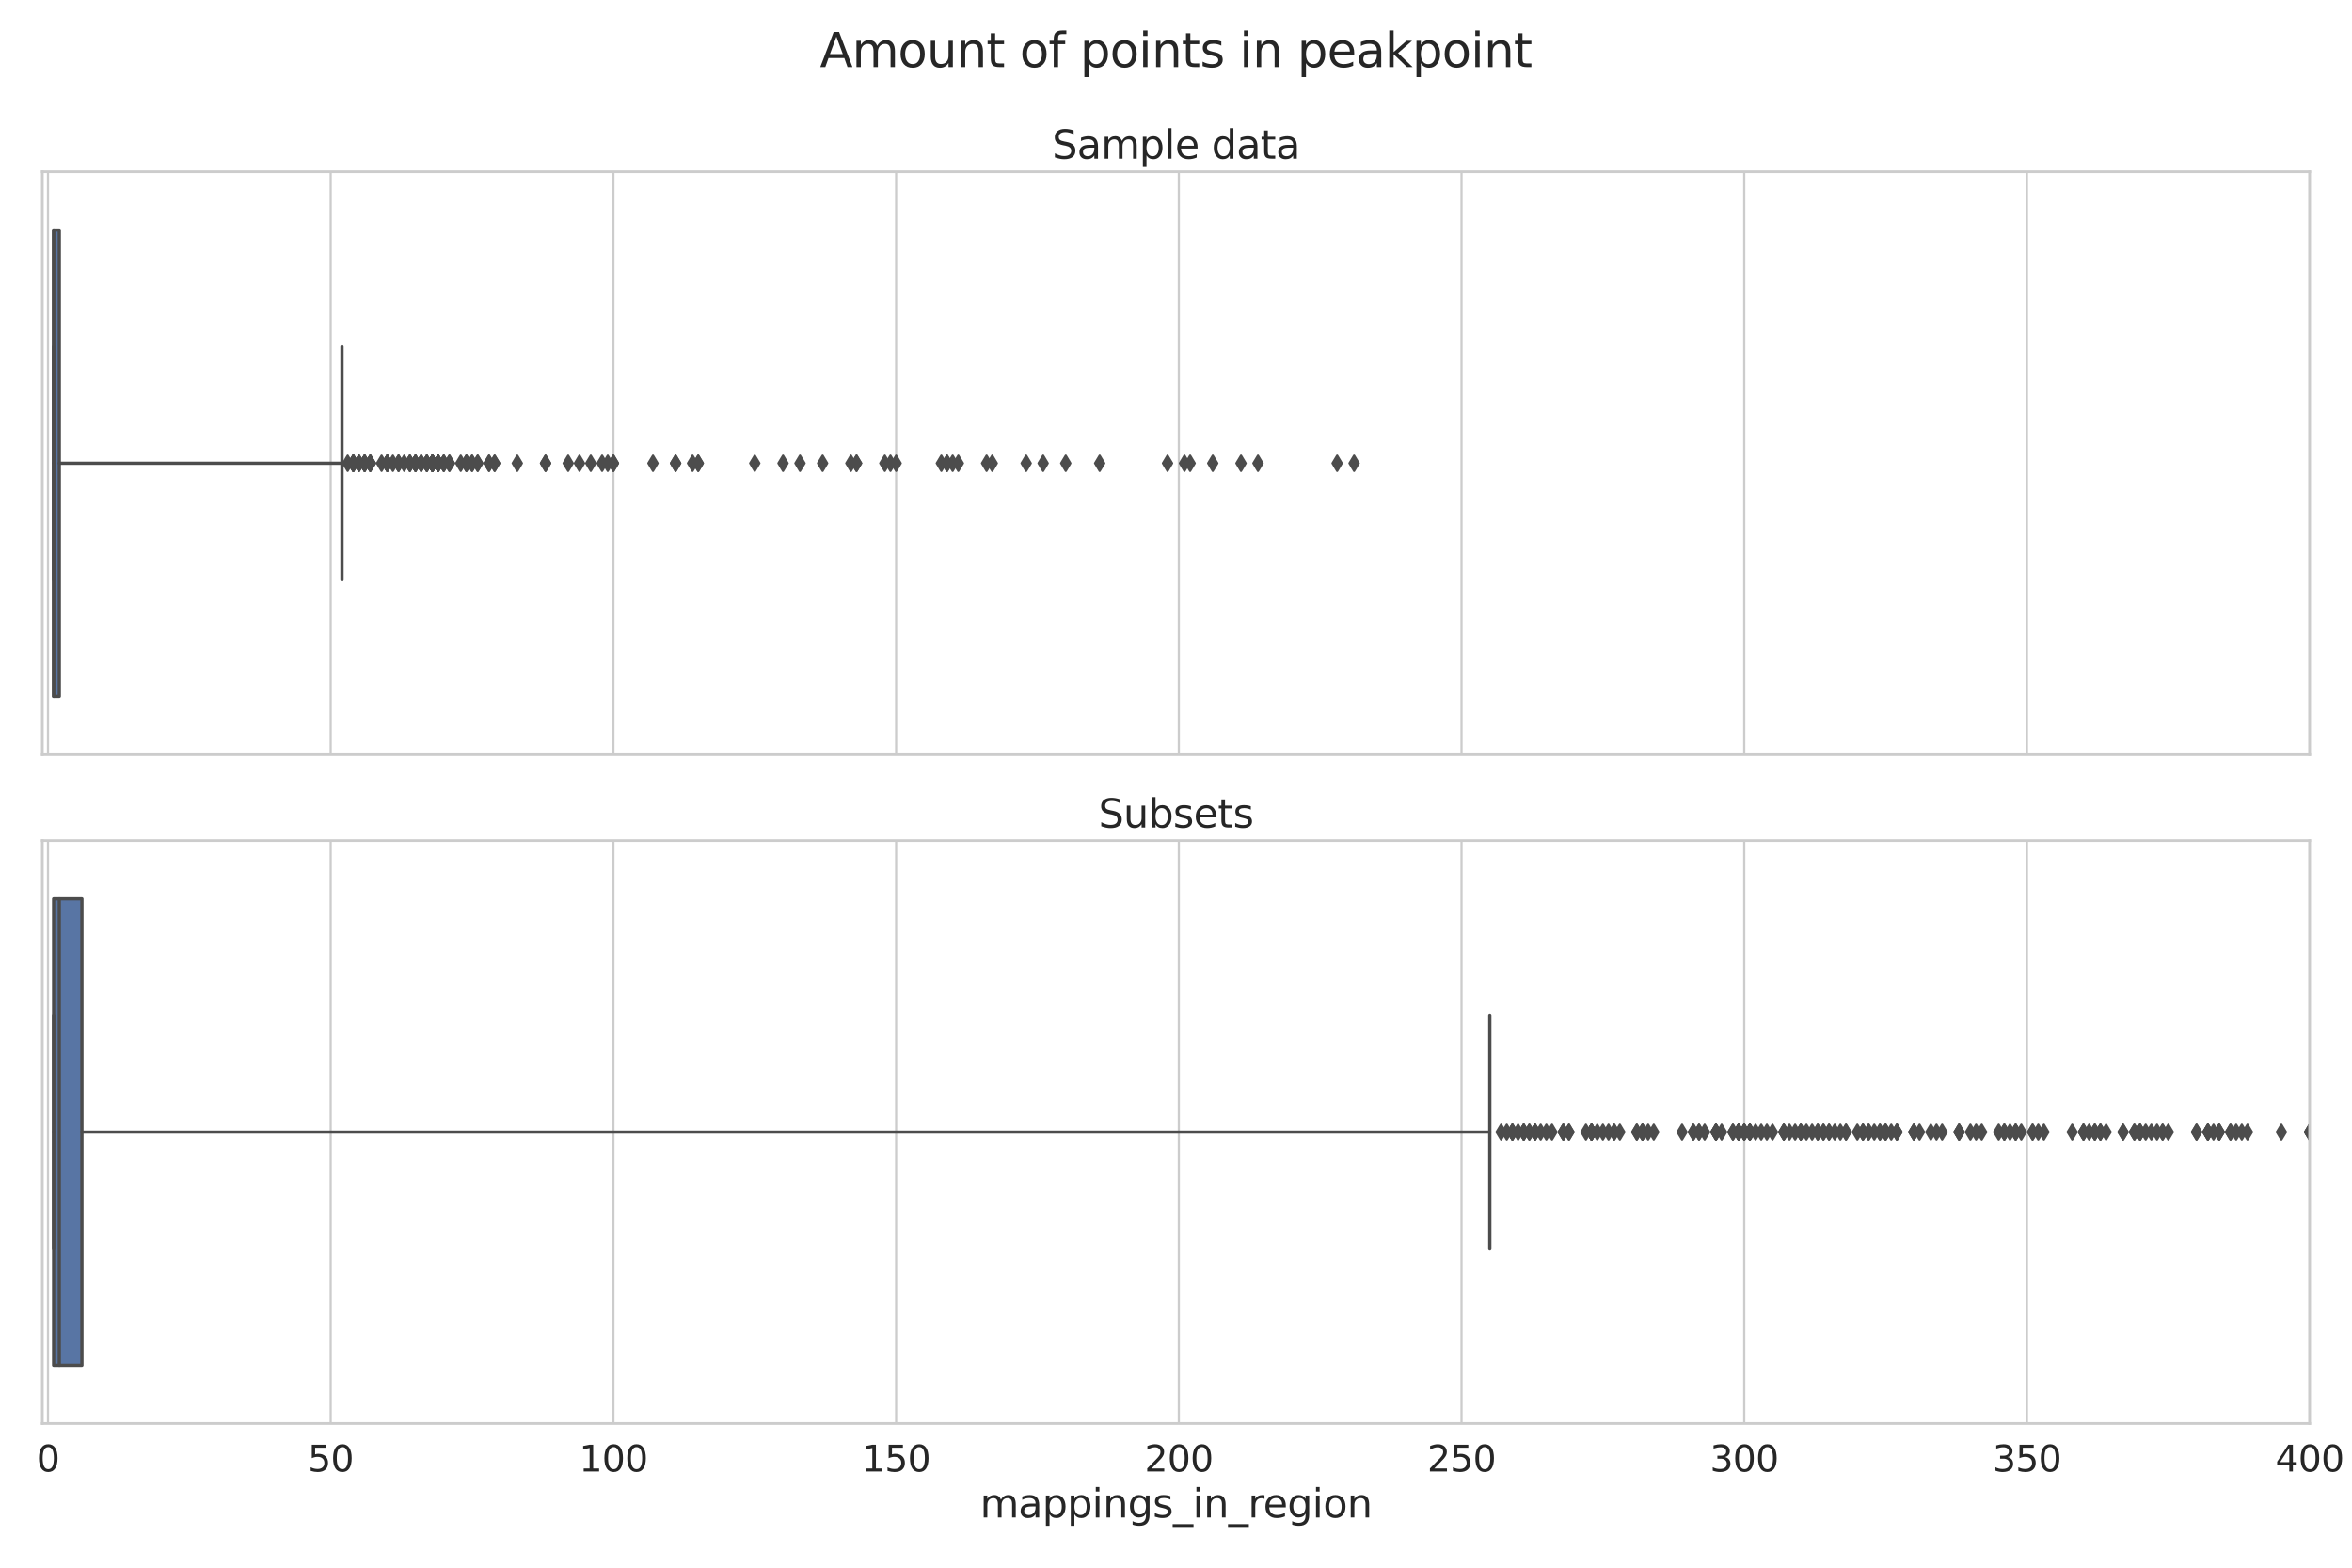 <?xml version="1.0" encoding="utf-8" standalone="no"?>
<!DOCTYPE svg PUBLIC "-//W3C//DTD SVG 1.1//EN"
  "http://www.w3.org/Graphics/SVG/1.1/DTD/svg11.dtd">
<svg height="720pt" version="1.1" viewBox="0 0 1080 720" width="1080pt" xmlns="http://www.w3.org/2000/svg" xmlns:xlink="http://www.w3.org/1999/xlink">
 <defs>
  <style type="text/css">*{stroke-linecap:butt;stroke-linejoin:round;}</style>
 </defs>
 <g id="figure_1">
  <g id="patch_1">
   <path d="M 0 720 
L 1080 720 
L 1080 0 
L 0 0 
z
" style="fill:#ffffff;"/>
  </g>
  <g id="axes_1">
   <g id="patch_2">
    <path d="M 19.44 346.617 
L 1060.56 346.617 
L 1060.56 78.88 
L 19.44 78.88 
z
" style="fill:#ffffff;"/>
   </g>
   <g id="matplotlib.axis_1">
    <g id="xtick_1">
     <g id="line2d_1">
      <path clip-path="url(#pf63c692b7e)" d="M 22.036 346.617 
L 22.036 78.88 
" style="fill:none;stroke:#cccccc;stroke-linecap:round;"/>
     </g>
    </g>
    <g id="xtick_2">
     <g id="line2d_2">
      <path clip-path="url(#pf63c692b7e)" d="M 151.852 346.617 
L 151.852 78.88 
" style="fill:none;stroke:#cccccc;stroke-linecap:round;"/>
     </g>
    </g>
    <g id="xtick_3">
     <g id="line2d_3">
      <path clip-path="url(#pf63c692b7e)" d="M 281.667 346.617 
L 281.667 78.88 
" style="fill:none;stroke:#cccccc;stroke-linecap:round;"/>
     </g>
    </g>
    <g id="xtick_4">
     <g id="line2d_4">
      <path clip-path="url(#pf63c692b7e)" d="M 411.483 346.617 
L 411.483 78.88 
" style="fill:none;stroke:#cccccc;stroke-linecap:round;"/>
     </g>
    </g>
    <g id="xtick_5">
     <g id="line2d_5">
      <path clip-path="url(#pf63c692b7e)" d="M 541.298 346.617 
L 541.298 78.88 
" style="fill:none;stroke:#cccccc;stroke-linecap:round;"/>
     </g>
    </g>
    <g id="xtick_6">
     <g id="line2d_6">
      <path clip-path="url(#pf63c692b7e)" d="M 671.114 346.617 
L 671.114 78.88 
" style="fill:none;stroke:#cccccc;stroke-linecap:round;"/>
     </g>
    </g>
    <g id="xtick_7">
     <g id="line2d_7">
      <path clip-path="url(#pf63c692b7e)" d="M 800.929 346.617 
L 800.929 78.88 
" style="fill:none;stroke:#cccccc;stroke-linecap:round;"/>
     </g>
    </g>
    <g id="xtick_8">
     <g id="line2d_8">
      <path clip-path="url(#pf63c692b7e)" d="M 930.745 346.617 
L 930.745 78.88 
" style="fill:none;stroke:#cccccc;stroke-linecap:round;"/>
     </g>
    </g>
    <g id="xtick_9">
     <g id="line2d_9">
      <path clip-path="url(#pf63c692b7e)" d="M 1060.56 346.617 
L 1060.56 78.88 
" style="fill:none;stroke:#cccccc;stroke-linecap:round;"/>
     </g>
    </g>
   </g>
   <g id="matplotlib.axis_2">
    <g id="ytick_1"/>
   </g>
   <g id="patch_3">
    <path clip-path="url(#pf63c692b7e)" d="M 24.633 105.654 
L 24.633 319.843 
L 27.229 319.843 
L 27.229 105.654 
L 24.633 105.654 
z
" style="fill:#5875a4;stroke:#4c4c4c;stroke-linejoin:miter;stroke-width:1.5;"/>
   </g>
   <g id="line2d_10">
    <path clip-path="url(#pf63c692b7e)" d="M 24.633 212.749 
L 24.633 212.749 
" style="fill:none;stroke:#4c4c4c;stroke-linecap:round;stroke-width:1.5;"/>
   </g>
   <g id="line2d_11">
    <path clip-path="url(#pf63c692b7e)" d="M 27.229 212.749 
L 157.044 212.749 
" style="fill:none;stroke:#4c4c4c;stroke-linecap:round;stroke-width:1.5;"/>
   </g>
   <g id="line2d_12">
    <path clip-path="url(#pf63c692b7e)" d="M 24.633 159.201 
L 24.633 266.296 
" style="fill:none;stroke:#4c4c4c;stroke-linecap:round;stroke-width:1.5;"/>
   </g>
   <g id="line2d_13">
    <path clip-path="url(#pf63c692b7e)" d="M 157.044 159.201 
L 157.044 266.296 
" style="fill:none;stroke:#4c4c4c;stroke-linecap:round;stroke-width:1.5;"/>
   </g>
   <g id="line2d_14">
    <defs>
     <path d="M -0 3.536 
L 2.121 0 
L -0 -3.536 
L -2.121 -0 
z
" id="ma4ae2356cd" style="stroke:#4c4c4c;stroke-linejoin:miter;"/>
    </defs>
    <g clip-path="url(#pf63c692b7e)">
     <use style="fill:#4c4c4c;stroke:#4c4c4c;stroke-linejoin:miter;" x="281.667" xlink:href="#ma4ae2356cd" y="212.749"/>
     <use style="fill:#4c4c4c;stroke:#4c4c4c;stroke-linejoin:miter;" x="393.309" xlink:href="#ma4ae2356cd" y="212.749"/>
     <use style="fill:#4c4c4c;stroke:#4c4c4c;stroke-linejoin:miter;" x="224.548" xlink:href="#ma4ae2356cd" y="212.749"/>
     <use style="fill:#4c4c4c;stroke:#4c4c4c;stroke-linejoin:miter;" x="556.876" xlink:href="#ma4ae2356cd" y="212.749"/>
     <use style="fill:#4c4c4c;stroke:#4c4c4c;stroke-linejoin:miter;" x="170.026" xlink:href="#ma4ae2356cd" y="212.749"/>
     <use style="fill:#4c4c4c;stroke:#4c4c4c;stroke-linejoin:miter;" x="170.026" xlink:href="#ma4ae2356cd" y="212.749"/>
     <use style="fill:#4c4c4c;stroke:#4c4c4c;stroke-linejoin:miter;" x="170.026" xlink:href="#ma4ae2356cd" y="212.749"/>
     <use style="fill:#4c4c4c;stroke:#4c4c4c;stroke-linejoin:miter;" x="170.026" xlink:href="#ma4ae2356cd" y="212.749"/>
     <use style="fill:#4c4c4c;stroke:#4c4c4c;stroke-linejoin:miter;" x="167.43" xlink:href="#ma4ae2356cd" y="212.749"/>
     <use style="fill:#4c4c4c;stroke:#4c4c4c;stroke-linejoin:miter;" x="167.43" xlink:href="#ma4ae2356cd" y="212.749"/>
     <use style="fill:#4c4c4c;stroke:#4c4c4c;stroke-linejoin:miter;" x="164.833" xlink:href="#ma4ae2356cd" y="212.749"/>
     <use style="fill:#4c4c4c;stroke:#4c4c4c;stroke-linejoin:miter;" x="411.483" xlink:href="#ma4ae2356cd" y="212.749"/>
     <use style="fill:#4c4c4c;stroke:#4c4c4c;stroke-linejoin:miter;" x="577.646" xlink:href="#ma4ae2356cd" y="212.749"/>
     <use style="fill:#4c4c4c;stroke:#4c4c4c;stroke-linejoin:miter;" x="216.76" xlink:href="#ma4ae2356cd" y="212.749"/>
     <use style="fill:#4c4c4c;stroke:#4c4c4c;stroke-linejoin:miter;" x="250.512" xlink:href="#ma4ae2356cd" y="212.749"/>
     <use style="fill:#4c4c4c;stroke:#4c4c4c;stroke-linejoin:miter;" x="310.227" xlink:href="#ma4ae2356cd" y="212.749"/>
     <use style="fill:#4c4c4c;stroke:#4c4c4c;stroke-linejoin:miter;" x="190.796" xlink:href="#ma4ae2356cd" y="212.749"/>
     <use style="fill:#4c4c4c;stroke:#4c4c4c;stroke-linejoin:miter;" x="198.585" xlink:href="#ma4ae2356cd" y="212.749"/>
     <use style="fill:#4c4c4c;stroke:#4c4c4c;stroke-linejoin:miter;" x="198.585" xlink:href="#ma4ae2356cd" y="212.749"/>
     <use style="fill:#4c4c4c;stroke:#4c4c4c;stroke-linejoin:miter;" x="198.585" xlink:href="#ma4ae2356cd" y="212.749"/>
     <use style="fill:#4c4c4c;stroke:#4c4c4c;stroke-linejoin:miter;" x="201.182" xlink:href="#ma4ae2356cd" y="212.749"/>
     <use style="fill:#4c4c4c;stroke:#4c4c4c;stroke-linejoin:miter;" x="201.182" xlink:href="#ma4ae2356cd" y="212.749"/>
     <use style="fill:#4c4c4c;stroke:#4c4c4c;stroke-linejoin:miter;" x="198.585" xlink:href="#ma4ae2356cd" y="212.749"/>
     <use style="fill:#4c4c4c;stroke:#4c4c4c;stroke-linejoin:miter;" x="198.585" xlink:href="#ma4ae2356cd" y="212.749"/>
     <use style="fill:#4c4c4c;stroke:#4c4c4c;stroke-linejoin:miter;" x="198.585" xlink:href="#ma4ae2356cd" y="212.749"/>
     <use style="fill:#4c4c4c;stroke:#4c4c4c;stroke-linejoin:miter;" x="198.585" xlink:href="#ma4ae2356cd" y="212.749"/>
     <use style="fill:#4c4c4c;stroke:#4c4c4c;stroke-linejoin:miter;" x="195.989" xlink:href="#ma4ae2356cd" y="212.749"/>
     <use style="fill:#4c4c4c;stroke:#4c4c4c;stroke-linejoin:miter;" x="203.778" xlink:href="#ma4ae2356cd" y="212.749"/>
     <use style="fill:#4c4c4c;stroke:#4c4c4c;stroke-linejoin:miter;" x="198.585" xlink:href="#ma4ae2356cd" y="212.749"/>
     <use style="fill:#4c4c4c;stroke:#4c4c4c;stroke-linejoin:miter;" x="177.815" xlink:href="#ma4ae2356cd" y="212.749"/>
     <use style="fill:#4c4c4c;stroke:#4c4c4c;stroke-linejoin:miter;" x="198.585" xlink:href="#ma4ae2356cd" y="212.749"/>
     <use style="fill:#4c4c4c;stroke:#4c4c4c;stroke-linejoin:miter;" x="198.585" xlink:href="#ma4ae2356cd" y="212.749"/>
     <use style="fill:#4c4c4c;stroke:#4c4c4c;stroke-linejoin:miter;" x="198.585" xlink:href="#ma4ae2356cd" y="212.749"/>
     <use style="fill:#4c4c4c;stroke:#4c4c4c;stroke-linejoin:miter;" x="190.796" xlink:href="#ma4ae2356cd" y="212.749"/>
     <use style="fill:#4c4c4c;stroke:#4c4c4c;stroke-linejoin:miter;" x="188.2" xlink:href="#ma4ae2356cd" y="212.749"/>
     <use style="fill:#4c4c4c;stroke:#4c4c4c;stroke-linejoin:miter;" x="195.989" xlink:href="#ma4ae2356cd" y="212.749"/>
     <use style="fill:#4c4c4c;stroke:#4c4c4c;stroke-linejoin:miter;" x="201.182" xlink:href="#ma4ae2356cd" y="212.749"/>
     <use style="fill:#4c4c4c;stroke:#4c4c4c;stroke-linejoin:miter;" x="195.989" xlink:href="#ma4ae2356cd" y="212.749"/>
     <use style="fill:#4c4c4c;stroke:#4c4c4c;stroke-linejoin:miter;" x="193.393" xlink:href="#ma4ae2356cd" y="212.749"/>
     <use style="fill:#4c4c4c;stroke:#4c4c4c;stroke-linejoin:miter;" x="190.796" xlink:href="#ma4ae2356cd" y="212.749"/>
     <use style="fill:#4c4c4c;stroke:#4c4c4c;stroke-linejoin:miter;" x="185.604" xlink:href="#ma4ae2356cd" y="212.749"/>
     <use style="fill:#4c4c4c;stroke:#4c4c4c;stroke-linejoin:miter;" x="167.43" xlink:href="#ma4ae2356cd" y="212.749"/>
     <use style="fill:#4c4c4c;stroke:#4c4c4c;stroke-linejoin:miter;" x="162.237" xlink:href="#ma4ae2356cd" y="212.749"/>
     <use style="fill:#4c4c4c;stroke:#4c4c4c;stroke-linejoin:miter;" x="164.833" xlink:href="#ma4ae2356cd" y="212.749"/>
     <use style="fill:#4c4c4c;stroke:#4c4c4c;stroke-linejoin:miter;" x="164.833" xlink:href="#ma4ae2356cd" y="212.749"/>
     <use style="fill:#4c4c4c;stroke:#4c4c4c;stroke-linejoin:miter;" x="471.198" xlink:href="#ma4ae2356cd" y="212.749"/>
     <use style="fill:#4c4c4c;stroke:#4c4c4c;stroke-linejoin:miter;" x="440.042" xlink:href="#ma4ae2356cd" y="212.749"/>
     <use style="fill:#4c4c4c;stroke:#4c4c4c;stroke-linejoin:miter;" x="167.43" xlink:href="#ma4ae2356cd" y="212.749"/>
     <use style="fill:#4c4c4c;stroke:#4c4c4c;stroke-linejoin:miter;" x="237.53" xlink:href="#ma4ae2356cd" y="212.749"/>
     <use style="fill:#4c4c4c;stroke:#4c4c4c;stroke-linejoin:miter;" x="227.145" xlink:href="#ma4ae2356cd" y="212.749"/>
     <use style="fill:#4c4c4c;stroke:#4c4c4c;stroke-linejoin:miter;" x="227.145" xlink:href="#ma4ae2356cd" y="212.749"/>
     <use style="fill:#4c4c4c;stroke:#4c4c4c;stroke-linejoin:miter;" x="434.849" xlink:href="#ma4ae2356cd" y="212.749"/>
     <use style="fill:#4c4c4c;stroke:#4c4c4c;stroke-linejoin:miter;" x="162.237" xlink:href="#ma4ae2356cd" y="212.749"/>
     <use style="fill:#4c4c4c;stroke:#4c4c4c;stroke-linejoin:miter;" x="177.815" xlink:href="#ma4ae2356cd" y="212.749"/>
     <use style="fill:#4c4c4c;stroke:#4c4c4c;stroke-linejoin:miter;" x="367.345" xlink:href="#ma4ae2356cd" y="212.749"/>
     <use style="fill:#4c4c4c;stroke:#4c4c4c;stroke-linejoin:miter;" x="613.995" xlink:href="#ma4ae2356cd" y="212.749"/>
     <use style="fill:#4c4c4c;stroke:#4c4c4c;stroke-linejoin:miter;" x="546.491" xlink:href="#ma4ae2356cd" y="212.749"/>
     <use style="fill:#4c4c4c;stroke:#4c4c4c;stroke-linejoin:miter;" x="219.356" xlink:href="#ma4ae2356cd" y="212.749"/>
     <use style="fill:#4c4c4c;stroke:#4c4c4c;stroke-linejoin:miter;" x="569.858" xlink:href="#ma4ae2356cd" y="212.749"/>
     <use style="fill:#4c4c4c;stroke:#4c4c4c;stroke-linejoin:miter;" x="406.29" xlink:href="#ma4ae2356cd" y="212.749"/>
     <use style="fill:#4c4c4c;stroke:#4c4c4c;stroke-linejoin:miter;" x="260.897" xlink:href="#ma4ae2356cd" y="212.749"/>
     <use style="fill:#4c4c4c;stroke:#4c4c4c;stroke-linejoin:miter;" x="201.182" xlink:href="#ma4ae2356cd" y="212.749"/>
     <use style="fill:#4c4c4c;stroke:#4c4c4c;stroke-linejoin:miter;" x="177.815" xlink:href="#ma4ae2356cd" y="212.749"/>
     <use style="fill:#4c4c4c;stroke:#4c4c4c;stroke-linejoin:miter;" x="190.796" xlink:href="#ma4ae2356cd" y="212.749"/>
     <use style="fill:#4c4c4c;stroke:#4c4c4c;stroke-linejoin:miter;" x="250.512" xlink:href="#ma4ae2356cd" y="212.749"/>
     <use style="fill:#4c4c4c;stroke:#4c4c4c;stroke-linejoin:miter;" x="177.815" xlink:href="#ma4ae2356cd" y="212.749"/>
     <use style="fill:#4c4c4c;stroke:#4c4c4c;stroke-linejoin:miter;" x="408.886" xlink:href="#ma4ae2356cd" y="212.749"/>
     <use style="fill:#4c4c4c;stroke:#4c4c4c;stroke-linejoin:miter;" x="159.641" xlink:href="#ma4ae2356cd" y="212.749"/>
     <use style="fill:#4c4c4c;stroke:#4c4c4c;stroke-linejoin:miter;" x="188.2" xlink:href="#ma4ae2356cd" y="212.749"/>
     <use style="fill:#4c4c4c;stroke:#4c4c4c;stroke-linejoin:miter;" x="175.219" xlink:href="#ma4ae2356cd" y="212.749"/>
     <use style="fill:#4c4c4c;stroke:#4c4c4c;stroke-linejoin:miter;" x="536.106" xlink:href="#ma4ae2356cd" y="212.749"/>
     <use style="fill:#4c4c4c;stroke:#4c4c4c;stroke-linejoin:miter;" x="224.548" xlink:href="#ma4ae2356cd" y="212.749"/>
     <use style="fill:#4c4c4c;stroke:#4c4c4c;stroke-linejoin:miter;" x="214.163" xlink:href="#ma4ae2356cd" y="212.749"/>
     <use style="fill:#4c4c4c;stroke:#4c4c4c;stroke-linejoin:miter;" x="214.163" xlink:href="#ma4ae2356cd" y="212.749"/>
     <use style="fill:#4c4c4c;stroke:#4c4c4c;stroke-linejoin:miter;" x="206.374" xlink:href="#ma4ae2356cd" y="212.749"/>
     <use style="fill:#4c4c4c;stroke:#4c4c4c;stroke-linejoin:miter;" x="489.372" xlink:href="#ma4ae2356cd" y="212.749"/>
     <use style="fill:#4c4c4c;stroke:#4c4c4c;stroke-linejoin:miter;" x="203.778" xlink:href="#ma4ae2356cd" y="212.749"/>
     <use style="fill:#4c4c4c;stroke:#4c4c4c;stroke-linejoin:miter;" x="271.282" xlink:href="#ma4ae2356cd" y="212.749"/>
     <use style="fill:#4c4c4c;stroke:#4c4c4c;stroke-linejoin:miter;" x="390.712" xlink:href="#ma4ae2356cd" y="212.749"/>
     <use style="fill:#4c4c4c;stroke:#4c4c4c;stroke-linejoin:miter;" x="453.024" xlink:href="#ma4ae2356cd" y="212.749"/>
     <use style="fill:#4c4c4c;stroke:#4c4c4c;stroke-linejoin:miter;" x="203.778" xlink:href="#ma4ae2356cd" y="212.749"/>
     <use style="fill:#4c4c4c;stroke:#4c4c4c;stroke-linejoin:miter;" x="214.163" xlink:href="#ma4ae2356cd" y="212.749"/>
     <use style="fill:#4c4c4c;stroke:#4c4c4c;stroke-linejoin:miter;" x="478.987" xlink:href="#ma4ae2356cd" y="212.749"/>
     <use style="fill:#4c4c4c;stroke:#4c4c4c;stroke-linejoin:miter;" x="266.089" xlink:href="#ma4ae2356cd" y="212.749"/>
     <use style="fill:#4c4c4c;stroke:#4c4c4c;stroke-linejoin:miter;" x="276.475" xlink:href="#ma4ae2356cd" y="212.749"/>
     <use style="fill:#4c4c4c;stroke:#4c4c4c;stroke-linejoin:miter;" x="504.95" xlink:href="#ma4ae2356cd" y="212.749"/>
     <use style="fill:#4c4c4c;stroke:#4c4c4c;stroke-linejoin:miter;" x="162.237" xlink:href="#ma4ae2356cd" y="212.749"/>
     <use style="fill:#4c4c4c;stroke:#4c4c4c;stroke-linejoin:miter;" x="162.237" xlink:href="#ma4ae2356cd" y="212.749"/>
     <use style="fill:#4c4c4c;stroke:#4c4c4c;stroke-linejoin:miter;" x="621.784" xlink:href="#ma4ae2356cd" y="212.749"/>
     <use style="fill:#4c4c4c;stroke:#4c4c4c;stroke-linejoin:miter;" x="377.731" xlink:href="#ma4ae2356cd" y="212.749"/>
     <use style="fill:#4c4c4c;stroke:#4c4c4c;stroke-linejoin:miter;" x="188.2" xlink:href="#ma4ae2356cd" y="212.749"/>
     <use style="fill:#4c4c4c;stroke:#4c4c4c;stroke-linejoin:miter;" x="310.227" xlink:href="#ma4ae2356cd" y="212.749"/>
     <use style="fill:#4c4c4c;stroke:#4c4c4c;stroke-linejoin:miter;" x="434.849" xlink:href="#ma4ae2356cd" y="212.749"/>
     <use style="fill:#4c4c4c;stroke:#4c4c4c;stroke-linejoin:miter;" x="320.612" xlink:href="#ma4ae2356cd" y="212.749"/>
     <use style="fill:#4c4c4c;stroke:#4c4c4c;stroke-linejoin:miter;" x="318.016" xlink:href="#ma4ae2356cd" y="212.749"/>
     <use style="fill:#4c4c4c;stroke:#4c4c4c;stroke-linejoin:miter;" x="190.796" xlink:href="#ma4ae2356cd" y="212.749"/>
     <use style="fill:#4c4c4c;stroke:#4c4c4c;stroke-linejoin:miter;" x="216.76" xlink:href="#ma4ae2356cd" y="212.749"/>
     <use style="fill:#4c4c4c;stroke:#4c4c4c;stroke-linejoin:miter;" x="211.567" xlink:href="#ma4ae2356cd" y="212.749"/>
     <use style="fill:#4c4c4c;stroke:#4c4c4c;stroke-linejoin:miter;" x="432.253" xlink:href="#ma4ae2356cd" y="212.749"/>
     <use style="fill:#4c4c4c;stroke:#4c4c4c;stroke-linejoin:miter;" x="346.575" xlink:href="#ma4ae2356cd" y="212.749"/>
     <use style="fill:#4c4c4c;stroke:#4c4c4c;stroke-linejoin:miter;" x="455.62" xlink:href="#ma4ae2356cd" y="212.749"/>
     <use style="fill:#4c4c4c;stroke:#4c4c4c;stroke-linejoin:miter;" x="543.894" xlink:href="#ma4ae2356cd" y="212.749"/>
     <use style="fill:#4c4c4c;stroke:#4c4c4c;stroke-linejoin:miter;" x="193.393" xlink:href="#ma4ae2356cd" y="212.749"/>
     <use style="fill:#4c4c4c;stroke:#4c4c4c;stroke-linejoin:miter;" x="177.815" xlink:href="#ma4ae2356cd" y="212.749"/>
     <use style="fill:#4c4c4c;stroke:#4c4c4c;stroke-linejoin:miter;" x="201.182" xlink:href="#ma4ae2356cd" y="212.749"/>
     <use style="fill:#4c4c4c;stroke:#4c4c4c;stroke-linejoin:miter;" x="279.071" xlink:href="#ma4ae2356cd" y="212.749"/>
     <use style="fill:#4c4c4c;stroke:#4c4c4c;stroke-linejoin:miter;" x="320.612" xlink:href="#ma4ae2356cd" y="212.749"/>
     <use style="fill:#4c4c4c;stroke:#4c4c4c;stroke-linejoin:miter;" x="206.374" xlink:href="#ma4ae2356cd" y="212.749"/>
     <use style="fill:#4c4c4c;stroke:#4c4c4c;stroke-linejoin:miter;" x="201.182" xlink:href="#ma4ae2356cd" y="212.749"/>
     <use style="fill:#4c4c4c;stroke:#4c4c4c;stroke-linejoin:miter;" x="393.309" xlink:href="#ma4ae2356cd" y="212.749"/>
     <use style="fill:#4c4c4c;stroke:#4c4c4c;stroke-linejoin:miter;" x="281.667" xlink:href="#ma4ae2356cd" y="212.749"/>
     <use style="fill:#4c4c4c;stroke:#4c4c4c;stroke-linejoin:miter;" x="195.989" xlink:href="#ma4ae2356cd" y="212.749"/>
     <use style="fill:#4c4c4c;stroke:#4c4c4c;stroke-linejoin:miter;" x="219.356" xlink:href="#ma4ae2356cd" y="212.749"/>
     <use style="fill:#4c4c4c;stroke:#4c4c4c;stroke-linejoin:miter;" x="299.841" xlink:href="#ma4ae2356cd" y="212.749"/>
     <use style="fill:#4c4c4c;stroke:#4c4c4c;stroke-linejoin:miter;" x="167.43" xlink:href="#ma4ae2356cd" y="212.749"/>
     <use style="fill:#4c4c4c;stroke:#4c4c4c;stroke-linejoin:miter;" x="359.557" xlink:href="#ma4ae2356cd" y="212.749"/>
     <use style="fill:#4c4c4c;stroke:#4c4c4c;stroke-linejoin:miter;" x="437.446" xlink:href="#ma4ae2356cd" y="212.749"/>
     <use style="fill:#4c4c4c;stroke:#4c4c4c;stroke-linejoin:miter;" x="183.007" xlink:href="#ma4ae2356cd" y="212.749"/>
     <use style="fill:#4c4c4c;stroke:#4c4c4c;stroke-linejoin:miter;" x="183.007" xlink:href="#ma4ae2356cd" y="212.749"/>
     <use style="fill:#4c4c4c;stroke:#4c4c4c;stroke-linejoin:miter;" x="162.237" xlink:href="#ma4ae2356cd" y="212.749"/>
     <use style="fill:#4c4c4c;stroke:#4c4c4c;stroke-linejoin:miter;" x="162.237" xlink:href="#ma4ae2356cd" y="212.749"/>
     <use style="fill:#4c4c4c;stroke:#4c4c4c;stroke-linejoin:miter;" x="183.007" xlink:href="#ma4ae2356cd" y="212.749"/>
     <use style="fill:#4c4c4c;stroke:#4c4c4c;stroke-linejoin:miter;" x="193.393" xlink:href="#ma4ae2356cd" y="212.749"/>
     <use style="fill:#4c4c4c;stroke:#4c4c4c;stroke-linejoin:miter;" x="180.411" xlink:href="#ma4ae2356cd" y="212.749"/>
    </g>
   </g>
   <g id="line2d_15">
    <path clip-path="url(#pf63c692b7e)" d="M 24.633 105.654 
L 24.633 319.843 
" style="fill:none;stroke:#4c4c4c;stroke-linecap:round;stroke-width:1.5;"/>
   </g>
   <g id="patch_4">
    <path d="M 19.44 346.617 
L 19.44 78.88 
" style="fill:none;stroke:#cccccc;stroke-linecap:square;stroke-linejoin:miter;stroke-width:1.25;"/>
   </g>
   <g id="patch_5">
    <path d="M 1060.56 346.617 
L 1060.56 78.88 
" style="fill:none;stroke:#cccccc;stroke-linecap:square;stroke-linejoin:miter;stroke-width:1.25;"/>
   </g>
   <g id="patch_6">
    <path d="M 19.44 346.617 
L 1060.56 346.617 
" style="fill:none;stroke:#cccccc;stroke-linecap:square;stroke-linejoin:miter;stroke-width:1.25;"/>
   </g>
   <g id="patch_7">
    <path d="M 19.44 78.88 
L 1060.56 78.88 
" style="fill:none;stroke:#cccccc;stroke-linecap:square;stroke-linejoin:miter;stroke-width:1.25;"/>
   </g>
   <g id="text_1">
    <!-- Sample data -->
    <g style="fill:#262626;" transform="translate(483.12 72.88)scale(0.18 -0.18)">
     <defs>
      <path d="M 3425 4513 
L 3425 3897 
Q 3066 4069 2747 4153 
Q 2428 4238 2131 4238 
Q 1616 4238 1336 4038 
Q 1056 3838 1056 3469 
Q 1056 3159 1242 3001 
Q 1428 2844 1947 2747 
L 2328 2669 
Q 3034 2534 3370 2195 
Q 3706 1856 3706 1288 
Q 3706 609 3251 259 
Q 2797 -91 1919 -91 
Q 1588 -91 1214 -16 
Q 841 59 441 206 
L 441 856 
Q 825 641 1194 531 
Q 1563 422 1919 422 
Q 2459 422 2753 634 
Q 3047 847 3047 1241 
Q 3047 1584 2836 1778 
Q 2625 1972 2144 2069 
L 1759 2144 
Q 1053 2284 737 2584 
Q 422 2884 422 3419 
Q 422 4038 858 4394 
Q 1294 4750 2059 4750 
Q 2388 4750 2728 4690 
Q 3069 4631 3425 4513 
z
" id="DejaVuSans-53" transform="scale(0.016)"/>
      <path d="M 2194 1759 
Q 1497 1759 1228 1600 
Q 959 1441 959 1056 
Q 959 750 1161 570 
Q 1363 391 1709 391 
Q 2188 391 2477 730 
Q 2766 1069 2766 1631 
L 2766 1759 
L 2194 1759 
z
M 3341 1997 
L 3341 0 
L 2766 0 
L 2766 531 
Q 2569 213 2275 61 
Q 1981 -91 1556 -91 
Q 1019 -91 701 211 
Q 384 513 384 1019 
Q 384 1609 779 1909 
Q 1175 2209 1959 2209 
L 2766 2209 
L 2766 2266 
Q 2766 2663 2505 2880 
Q 2244 3097 1772 3097 
Q 1472 3097 1187 3025 
Q 903 2953 641 2809 
L 641 3341 
Q 956 3463 1253 3523 
Q 1550 3584 1831 3584 
Q 2591 3584 2966 3190 
Q 3341 2797 3341 1997 
z
" id="DejaVuSans-61" transform="scale(0.016)"/>
      <path d="M 3328 2828 
Q 3544 3216 3844 3400 
Q 4144 3584 4550 3584 
Q 5097 3584 5394 3201 
Q 5691 2819 5691 2113 
L 5691 0 
L 5113 0 
L 5113 2094 
Q 5113 2597 4934 2840 
Q 4756 3084 4391 3084 
Q 3944 3084 3684 2787 
Q 3425 2491 3425 1978 
L 3425 0 
L 2847 0 
L 2847 2094 
Q 2847 2600 2669 2842 
Q 2491 3084 2119 3084 
Q 1678 3084 1418 2786 
Q 1159 2488 1159 1978 
L 1159 0 
L 581 0 
L 581 3500 
L 1159 3500 
L 1159 2956 
Q 1356 3278 1631 3431 
Q 1906 3584 2284 3584 
Q 2666 3584 2933 3390 
Q 3200 3197 3328 2828 
z
" id="DejaVuSans-6d" transform="scale(0.016)"/>
      <path d="M 1159 525 
L 1159 -1331 
L 581 -1331 
L 581 3500 
L 1159 3500 
L 1159 2969 
Q 1341 3281 1617 3432 
Q 1894 3584 2278 3584 
Q 2916 3584 3314 3078 
Q 3713 2572 3713 1747 
Q 3713 922 3314 415 
Q 2916 -91 2278 -91 
Q 1894 -91 1617 61 
Q 1341 213 1159 525 
z
M 3116 1747 
Q 3116 2381 2855 2742 
Q 2594 3103 2138 3103 
Q 1681 3103 1420 2742 
Q 1159 2381 1159 1747 
Q 1159 1113 1420 752 
Q 1681 391 2138 391 
Q 2594 391 2855 752 
Q 3116 1113 3116 1747 
z
" id="DejaVuSans-70" transform="scale(0.016)"/>
      <path d="M 603 4863 
L 1178 4863 
L 1178 0 
L 603 0 
L 603 4863 
z
" id="DejaVuSans-6c" transform="scale(0.016)"/>
      <path d="M 3597 1894 
L 3597 1613 
L 953 1613 
Q 991 1019 1311 708 
Q 1631 397 2203 397 
Q 2534 397 2845 478 
Q 3156 559 3463 722 
L 3463 178 
Q 3153 47 2828 -22 
Q 2503 -91 2169 -91 
Q 1331 -91 842 396 
Q 353 884 353 1716 
Q 353 2575 817 3079 
Q 1281 3584 2069 3584 
Q 2775 3584 3186 3129 
Q 3597 2675 3597 1894 
z
M 3022 2063 
Q 3016 2534 2758 2815 
Q 2500 3097 2075 3097 
Q 1594 3097 1305 2825 
Q 1016 2553 972 2059 
L 3022 2063 
z
" id="DejaVuSans-65" transform="scale(0.016)"/>
      <path id="DejaVuSans-20" transform="scale(0.016)"/>
      <path d="M 2906 2969 
L 2906 4863 
L 3481 4863 
L 3481 0 
L 2906 0 
L 2906 525 
Q 2725 213 2448 61 
Q 2172 -91 1784 -91 
Q 1150 -91 751 415 
Q 353 922 353 1747 
Q 353 2572 751 3078 
Q 1150 3584 1784 3584 
Q 2172 3584 2448 3432 
Q 2725 3281 2906 2969 
z
M 947 1747 
Q 947 1113 1208 752 
Q 1469 391 1925 391 
Q 2381 391 2643 752 
Q 2906 1113 2906 1747 
Q 2906 2381 2643 2742 
Q 2381 3103 1925 3103 
Q 1469 3103 1208 2742 
Q 947 2381 947 1747 
z
" id="DejaVuSans-64" transform="scale(0.016)"/>
      <path d="M 1172 4494 
L 1172 3500 
L 2356 3500 
L 2356 3053 
L 1172 3053 
L 1172 1153 
Q 1172 725 1289 603 
Q 1406 481 1766 481 
L 2356 481 
L 2356 0 
L 1766 0 
Q 1100 0 847 248 
Q 594 497 594 1153 
L 594 3053 
L 172 3053 
L 172 3500 
L 594 3500 
L 594 4494 
L 1172 4494 
z
" id="DejaVuSans-74" transform="scale(0.016)"/>
     </defs>
     <use xlink:href="#DejaVuSans-53"/>
     <use x="63.477" xlink:href="#DejaVuSans-61"/>
     <use x="124.756" xlink:href="#DejaVuSans-6d"/>
     <use x="222.168" xlink:href="#DejaVuSans-70"/>
     <use x="285.645" xlink:href="#DejaVuSans-6c"/>
     <use x="313.428" xlink:href="#DejaVuSans-65"/>
     <use x="374.951" xlink:href="#DejaVuSans-20"/>
     <use x="406.738" xlink:href="#DejaVuSans-64"/>
     <use x="470.215" xlink:href="#DejaVuSans-61"/>
     <use x="531.494" xlink:href="#DejaVuSans-74"/>
     <use x="570.703" xlink:href="#DejaVuSans-61"/>
    </g>
   </g>
  </g>
  <g id="axes_2">
   <g id="patch_8">
    <path d="M 19.44 653.794 
L 1060.56 653.794 
L 1060.56 386.057 
L 19.44 386.057 
z
" style="fill:#ffffff;"/>
   </g>
   <g id="matplotlib.axis_3">
    <g id="xtick_10">
     <g id="line2d_16">
      <path clip-path="url(#p1bfdcd24af)" d="M 22.036 653.794 
L 22.036 386.057 
" style="fill:none;stroke:#cccccc;stroke-linecap:round;"/>
     </g>
     <g id="text_2">
      <!-- 0 -->
      <g style="fill:#262626;" transform="translate(16.787 675.832)scale(0.165 -0.165)">
       <defs>
        <path d="M 2034 4250 
Q 1547 4250 1301 3770 
Q 1056 3291 1056 2328 
Q 1056 1369 1301 889 
Q 1547 409 2034 409 
Q 2525 409 2770 889 
Q 3016 1369 3016 2328 
Q 3016 3291 2770 3770 
Q 2525 4250 2034 4250 
z
M 2034 4750 
Q 2819 4750 3233 4129 
Q 3647 3509 3647 2328 
Q 3647 1150 3233 529 
Q 2819 -91 2034 -91 
Q 1250 -91 836 529 
Q 422 1150 422 2328 
Q 422 3509 836 4129 
Q 1250 4750 2034 4750 
z
" id="DejaVuSans-30" transform="scale(0.016)"/>
       </defs>
       <use xlink:href="#DejaVuSans-30"/>
      </g>
     </g>
    </g>
    <g id="xtick_11">
     <g id="line2d_17">
      <path clip-path="url(#p1bfdcd24af)" d="M 151.852 653.794 
L 151.852 386.057 
" style="fill:none;stroke:#cccccc;stroke-linecap:round;"/>
     </g>
     <g id="text_3">
      <!-- 50 -->
      <g style="fill:#262626;" transform="translate(141.354 675.832)scale(0.165 -0.165)">
       <defs>
        <path d="M 691 4666 
L 3169 4666 
L 3169 4134 
L 1269 4134 
L 1269 2991 
Q 1406 3038 1543 3061 
Q 1681 3084 1819 3084 
Q 2600 3084 3056 2656 
Q 3513 2228 3513 1497 
Q 3513 744 3044 326 
Q 2575 -91 1722 -91 
Q 1428 -91 1123 -41 
Q 819 9 494 109 
L 494 744 
Q 775 591 1075 516 
Q 1375 441 1709 441 
Q 2250 441 2565 725 
Q 2881 1009 2881 1497 
Q 2881 1984 2565 2268 
Q 2250 2553 1709 2553 
Q 1456 2553 1204 2497 
Q 953 2441 691 2322 
L 691 4666 
z
" id="DejaVuSans-35" transform="scale(0.016)"/>
       </defs>
       <use xlink:href="#DejaVuSans-35"/>
       <use x="63.623" xlink:href="#DejaVuSans-30"/>
      </g>
     </g>
    </g>
    <g id="xtick_12">
     <g id="line2d_18">
      <path clip-path="url(#p1bfdcd24af)" d="M 281.667 653.794 
L 281.667 386.057 
" style="fill:none;stroke:#cccccc;stroke-linecap:round;"/>
     </g>
     <g id="text_4">
      <!-- 100 -->
      <g style="fill:#262626;" transform="translate(265.92 675.832)scale(0.165 -0.165)">
       <defs>
        <path d="M 794 531 
L 1825 531 
L 1825 4091 
L 703 3866 
L 703 4441 
L 1819 4666 
L 2450 4666 
L 2450 531 
L 3481 531 
L 3481 0 
L 794 0 
L 794 531 
z
" id="DejaVuSans-31" transform="scale(0.016)"/>
       </defs>
       <use xlink:href="#DejaVuSans-31"/>
       <use x="63.623" xlink:href="#DejaVuSans-30"/>
       <use x="127.246" xlink:href="#DejaVuSans-30"/>
      </g>
     </g>
    </g>
    <g id="xtick_13">
     <g id="line2d_19">
      <path clip-path="url(#p1bfdcd24af)" d="M 411.483 653.794 
L 411.483 386.057 
" style="fill:none;stroke:#cccccc;stroke-linecap:round;"/>
     </g>
     <g id="text_5">
      <!-- 150 -->
      <g style="fill:#262626;" transform="translate(395.736 675.832)scale(0.165 -0.165)">
       <use xlink:href="#DejaVuSans-31"/>
       <use x="63.623" xlink:href="#DejaVuSans-35"/>
       <use x="127.246" xlink:href="#DejaVuSans-30"/>
      </g>
     </g>
    </g>
    <g id="xtick_14">
     <g id="line2d_20">
      <path clip-path="url(#p1bfdcd24af)" d="M 541.298 653.794 
L 541.298 386.057 
" style="fill:none;stroke:#cccccc;stroke-linecap:round;"/>
     </g>
     <g id="text_6">
      <!-- 200 -->
      <g style="fill:#262626;" transform="translate(525.551 675.832)scale(0.165 -0.165)">
       <defs>
        <path d="M 1228 531 
L 3431 531 
L 3431 0 
L 469 0 
L 469 531 
Q 828 903 1448 1529 
Q 2069 2156 2228 2338 
Q 2531 2678 2651 2914 
Q 2772 3150 2772 3378 
Q 2772 3750 2511 3984 
Q 2250 4219 1831 4219 
Q 1534 4219 1204 4116 
Q 875 4013 500 3803 
L 500 4441 
Q 881 4594 1212 4672 
Q 1544 4750 1819 4750 
Q 2544 4750 2975 4387 
Q 3406 4025 3406 3419 
Q 3406 3131 3298 2873 
Q 3191 2616 2906 2266 
Q 2828 2175 2409 1742 
Q 1991 1309 1228 531 
z
" id="DejaVuSans-32" transform="scale(0.016)"/>
       </defs>
       <use xlink:href="#DejaVuSans-32"/>
       <use x="63.623" xlink:href="#DejaVuSans-30"/>
       <use x="127.246" xlink:href="#DejaVuSans-30"/>
      </g>
     </g>
    </g>
    <g id="xtick_15">
     <g id="line2d_21">
      <path clip-path="url(#p1bfdcd24af)" d="M 671.114 653.794 
L 671.114 386.057 
" style="fill:none;stroke:#cccccc;stroke-linecap:round;"/>
     </g>
     <g id="text_7">
      <!-- 250 -->
      <g style="fill:#262626;" transform="translate(655.366 675.832)scale(0.165 -0.165)">
       <use xlink:href="#DejaVuSans-32"/>
       <use x="63.623" xlink:href="#DejaVuSans-35"/>
       <use x="127.246" xlink:href="#DejaVuSans-30"/>
      </g>
     </g>
    </g>
    <g id="xtick_16">
     <g id="line2d_22">
      <path clip-path="url(#p1bfdcd24af)" d="M 800.929 653.794 
L 800.929 386.057 
" style="fill:none;stroke:#cccccc;stroke-linecap:round;"/>
     </g>
     <g id="text_8">
      <!-- 300 -->
      <g style="fill:#262626;" transform="translate(785.182 675.832)scale(0.165 -0.165)">
       <defs>
        <path d="M 2597 2516 
Q 3050 2419 3304 2112 
Q 3559 1806 3559 1356 
Q 3559 666 3084 287 
Q 2609 -91 1734 -91 
Q 1441 -91 1130 -33 
Q 819 25 488 141 
L 488 750 
Q 750 597 1062 519 
Q 1375 441 1716 441 
Q 2309 441 2620 675 
Q 2931 909 2931 1356 
Q 2931 1769 2642 2001 
Q 2353 2234 1838 2234 
L 1294 2234 
L 1294 2753 
L 1863 2753 
Q 2328 2753 2575 2939 
Q 2822 3125 2822 3475 
Q 2822 3834 2567 4026 
Q 2313 4219 1838 4219 
Q 1578 4219 1281 4162 
Q 984 4106 628 3988 
L 628 4550 
Q 988 4650 1302 4700 
Q 1616 4750 1894 4750 
Q 2613 4750 3031 4423 
Q 3450 4097 3450 3541 
Q 3450 3153 3228 2886 
Q 3006 2619 2597 2516 
z
" id="DejaVuSans-33" transform="scale(0.016)"/>
       </defs>
       <use xlink:href="#DejaVuSans-33"/>
       <use x="63.623" xlink:href="#DejaVuSans-30"/>
       <use x="127.246" xlink:href="#DejaVuSans-30"/>
      </g>
     </g>
    </g>
    <g id="xtick_17">
     <g id="line2d_23">
      <path clip-path="url(#p1bfdcd24af)" d="M 930.745 653.794 
L 930.745 386.057 
" style="fill:none;stroke:#cccccc;stroke-linecap:round;"/>
     </g>
     <g id="text_9">
      <!-- 350 -->
      <g style="fill:#262626;" transform="translate(914.997 675.832)scale(0.165 -0.165)">
       <use xlink:href="#DejaVuSans-33"/>
       <use x="63.623" xlink:href="#DejaVuSans-35"/>
       <use x="127.246" xlink:href="#DejaVuSans-30"/>
      </g>
     </g>
    </g>
    <g id="xtick_18">
     <g id="line2d_24">
      <path clip-path="url(#p1bfdcd24af)" d="M 1060.56 653.794 
L 1060.56 386.057 
" style="fill:none;stroke:#cccccc;stroke-linecap:round;"/>
     </g>
     <g id="text_10">
      <!-- 400 -->
      <g style="fill:#262626;" transform="translate(1044.813 675.832)scale(0.165 -0.165)">
       <defs>
        <path d="M 2419 4116 
L 825 1625 
L 2419 1625 
L 2419 4116 
z
M 2253 4666 
L 3047 4666 
L 3047 1625 
L 3713 1625 
L 3713 1100 
L 3047 1100 
L 3047 0 
L 2419 0 
L 2419 1100 
L 313 1100 
L 313 1709 
L 2253 4666 
z
" id="DejaVuSans-34" transform="scale(0.016)"/>
       </defs>
       <use xlink:href="#DejaVuSans-34"/>
       <use x="63.623" xlink:href="#DejaVuSans-30"/>
       <use x="127.246" xlink:href="#DejaVuSans-30"/>
      </g>
     </g>
    </g>
    <g id="text_11">
     <!-- mappings_in_region -->
     <g style="fill:#262626;" transform="translate(450.021 696.94)scale(0.18 -0.18)">
      <defs>
       <path d="M 603 3500 
L 1178 3500 
L 1178 0 
L 603 0 
L 603 3500 
z
M 603 4863 
L 1178 4863 
L 1178 4134 
L 603 4134 
L 603 4863 
z
" id="DejaVuSans-69" transform="scale(0.016)"/>
       <path d="M 3513 2113 
L 3513 0 
L 2938 0 
L 2938 2094 
Q 2938 2591 2744 2837 
Q 2550 3084 2163 3084 
Q 1697 3084 1428 2787 
Q 1159 2491 1159 1978 
L 1159 0 
L 581 0 
L 581 3500 
L 1159 3500 
L 1159 2956 
Q 1366 3272 1645 3428 
Q 1925 3584 2291 3584 
Q 2894 3584 3203 3211 
Q 3513 2838 3513 2113 
z
" id="DejaVuSans-6e" transform="scale(0.016)"/>
       <path d="M 2906 1791 
Q 2906 2416 2648 2759 
Q 2391 3103 1925 3103 
Q 1463 3103 1205 2759 
Q 947 2416 947 1791 
Q 947 1169 1205 825 
Q 1463 481 1925 481 
Q 2391 481 2648 825 
Q 2906 1169 2906 1791 
z
M 3481 434 
Q 3481 -459 3084 -895 
Q 2688 -1331 1869 -1331 
Q 1566 -1331 1297 -1286 
Q 1028 -1241 775 -1147 
L 775 -588 
Q 1028 -725 1275 -790 
Q 1522 -856 1778 -856 
Q 2344 -856 2625 -561 
Q 2906 -266 2906 331 
L 2906 616 
Q 2728 306 2450 153 
Q 2172 0 1784 0 
Q 1141 0 747 490 
Q 353 981 353 1791 
Q 353 2603 747 3093 
Q 1141 3584 1784 3584 
Q 2172 3584 2450 3431 
Q 2728 3278 2906 2969 
L 2906 3500 
L 3481 3500 
L 3481 434 
z
" id="DejaVuSans-67" transform="scale(0.016)"/>
       <path d="M 2834 3397 
L 2834 2853 
Q 2591 2978 2328 3040 
Q 2066 3103 1784 3103 
Q 1356 3103 1142 2972 
Q 928 2841 928 2578 
Q 928 2378 1081 2264 
Q 1234 2150 1697 2047 
L 1894 2003 
Q 2506 1872 2764 1633 
Q 3022 1394 3022 966 
Q 3022 478 2636 193 
Q 2250 -91 1575 -91 
Q 1294 -91 989 -36 
Q 684 19 347 128 
L 347 722 
Q 666 556 975 473 
Q 1284 391 1588 391 
Q 1994 391 2212 530 
Q 2431 669 2431 922 
Q 2431 1156 2273 1281 
Q 2116 1406 1581 1522 
L 1381 1569 
Q 847 1681 609 1914 
Q 372 2147 372 2553 
Q 372 3047 722 3315 
Q 1072 3584 1716 3584 
Q 2034 3584 2315 3537 
Q 2597 3491 2834 3397 
z
" id="DejaVuSans-73" transform="scale(0.016)"/>
       <path d="M 3263 -1063 
L 3263 -1509 
L -63 -1509 
L -63 -1063 
L 3263 -1063 
z
" id="DejaVuSans-5f" transform="scale(0.016)"/>
       <path d="M 2631 2963 
Q 2534 3019 2420 3045 
Q 2306 3072 2169 3072 
Q 1681 3072 1420 2755 
Q 1159 2438 1159 1844 
L 1159 0 
L 581 0 
L 581 3500 
L 1159 3500 
L 1159 2956 
Q 1341 3275 1631 3429 
Q 1922 3584 2338 3584 
Q 2397 3584 2469 3576 
Q 2541 3569 2628 3553 
L 2631 2963 
z
" id="DejaVuSans-72" transform="scale(0.016)"/>
       <path d="M 1959 3097 
Q 1497 3097 1228 2736 
Q 959 2375 959 1747 
Q 959 1119 1226 758 
Q 1494 397 1959 397 
Q 2419 397 2687 759 
Q 2956 1122 2956 1747 
Q 2956 2369 2687 2733 
Q 2419 3097 1959 3097 
z
M 1959 3584 
Q 2709 3584 3137 3096 
Q 3566 2609 3566 1747 
Q 3566 888 3137 398 
Q 2709 -91 1959 -91 
Q 1206 -91 779 398 
Q 353 888 353 1747 
Q 353 2609 779 3096 
Q 1206 3584 1959 3584 
z
" id="DejaVuSans-6f" transform="scale(0.016)"/>
      </defs>
      <use xlink:href="#DejaVuSans-6d"/>
      <use x="97.412" xlink:href="#DejaVuSans-61"/>
      <use x="158.691" xlink:href="#DejaVuSans-70"/>
      <use x="222.168" xlink:href="#DejaVuSans-70"/>
      <use x="285.645" xlink:href="#DejaVuSans-69"/>
      <use x="313.428" xlink:href="#DejaVuSans-6e"/>
      <use x="376.807" xlink:href="#DejaVuSans-67"/>
      <use x="440.283" xlink:href="#DejaVuSans-73"/>
      <use x="492.383" xlink:href="#DejaVuSans-5f"/>
      <use x="542.383" xlink:href="#DejaVuSans-69"/>
      <use x="570.166" xlink:href="#DejaVuSans-6e"/>
      <use x="633.545" xlink:href="#DejaVuSans-5f"/>
      <use x="683.545" xlink:href="#DejaVuSans-72"/>
      <use x="722.408" xlink:href="#DejaVuSans-65"/>
      <use x="783.932" xlink:href="#DejaVuSans-67"/>
      <use x="847.408" xlink:href="#DejaVuSans-69"/>
      <use x="875.191" xlink:href="#DejaVuSans-6f"/>
      <use x="936.373" xlink:href="#DejaVuSans-6e"/>
     </g>
    </g>
   </g>
   <g id="matplotlib.axis_4">
    <g id="ytick_2"/>
   </g>
   <g id="patch_9">
    <path clip-path="url(#p1bfdcd24af)" d="M 24.633 412.831 
L 24.633 627.021 
L 37.614 627.021 
L 37.614 412.831 
L 24.633 412.831 
z
" style="fill:#5875a4;stroke:#4c4c4c;stroke-linejoin:miter;stroke-width:1.5;"/>
   </g>
   <g id="line2d_25">
    <path clip-path="url(#p1bfdcd24af)" d="M 24.633 519.926 
L 24.633 519.926 
" style="fill:none;stroke:#4c4c4c;stroke-linecap:round;stroke-width:1.5;"/>
   </g>
   <g id="line2d_26">
    <path clip-path="url(#p1bfdcd24af)" d="M 37.614 519.926 
L 684.095 519.926 
" style="fill:none;stroke:#4c4c4c;stroke-linecap:round;stroke-width:1.5;"/>
   </g>
   <g id="line2d_27">
    <path clip-path="url(#p1bfdcd24af)" d="M 24.633 466.378 
L 24.633 573.473 
" style="fill:none;stroke:#4c4c4c;stroke-linecap:round;stroke-width:1.5;"/>
   </g>
   <g id="line2d_28">
    <path clip-path="url(#p1bfdcd24af)" d="M 684.095 466.378 
L 684.095 573.473 
" style="fill:none;stroke:#4c4c4c;stroke-linecap:round;stroke-width:1.5;"/>
   </g>
   <g id="line2d_29">
    <g clip-path="url(#p1bfdcd24af)">
     <use style="fill:#4c4c4c;stroke:#4c4c4c;stroke-linejoin:miter;" x="1019.019" xlink:href="#ma4ae2356cd" y="519.926"/>
     <use style="fill:#4c4c4c;stroke:#4c4c4c;stroke-linejoin:miter;" x="1834.26" xlink:href="#ma4ae2356cd" y="519.926"/>
     <use style="fill:#4c4c4c;stroke:#4c4c4c;stroke-linejoin:miter;" x="1172.201" xlink:href="#ma4ae2356cd" y="519.926"/>
     <use style="fill:#4c4c4c;stroke:#4c4c4c;stroke-linejoin:miter;" x="1143.642" xlink:href="#ma4ae2356cd" y="519.926"/>
     <use style="fill:#4c4c4c;stroke:#4c4c4c;stroke-linejoin:miter;" x="1172.201" xlink:href="#ma4ae2356cd" y="519.926"/>
     <use style="fill:#4c4c4c;stroke:#4c4c4c;stroke-linejoin:miter;" x="956.708" xlink:href="#ma4ae2356cd" y="519.926"/>
     <use style="fill:#4c4c4c;stroke:#4c4c4c;stroke-linejoin:miter;" x="959.304" xlink:href="#ma4ae2356cd" y="519.926"/>
     <use style="fill:#4c4c4c;stroke:#4c4c4c;stroke-linejoin:miter;" x="808.718" xlink:href="#ma4ae2356cd" y="519.926"/>
     <use style="fill:#4c4c4c;stroke:#4c4c4c;stroke-linejoin:miter;" x="1278.65" xlink:href="#ma4ae2356cd" y="519.926"/>
     <use style="fill:#4c4c4c;stroke:#4c4c4c;stroke-linejoin:miter;" x="987.863" xlink:href="#ma4ae2356cd" y="519.926"/>
     <use style="fill:#4c4c4c;stroke:#4c4c4c;stroke-linejoin:miter;" x="1146.238" xlink:href="#ma4ae2356cd" y="519.926"/>
     <use style="fill:#4c4c4c;stroke:#4c4c4c;stroke-linejoin:miter;" x="834.681" xlink:href="#ma4ae2356cd" y="519.926"/>
     <use style="fill:#4c4c4c;stroke:#4c4c4c;stroke-linejoin:miter;" x="803.525" xlink:href="#ma4ae2356cd" y="519.926"/>
     <use style="fill:#4c4c4c;stroke:#4c4c4c;stroke-linejoin:miter;" x="694.48" xlink:href="#ma4ae2356cd" y="519.926"/>
     <use style="fill:#4c4c4c;stroke:#4c4c4c;stroke-linejoin:miter;" x="694.48" xlink:href="#ma4ae2356cd" y="519.926"/>
     <use style="fill:#4c4c4c;stroke:#4c4c4c;stroke-linejoin:miter;" x="694.48" xlink:href="#ma4ae2356cd" y="519.926"/>
     <use style="fill:#4c4c4c;stroke:#4c4c4c;stroke-linejoin:miter;" x="691.884" xlink:href="#ma4ae2356cd" y="519.926"/>
     <use style="fill:#4c4c4c;stroke:#4c4c4c;stroke-linejoin:miter;" x="1019.019" xlink:href="#ma4ae2356cd" y="519.926"/>
     <use style="fill:#4c4c4c;stroke:#4c4c4c;stroke-linejoin:miter;" x="813.911" xlink:href="#ma4ae2356cd" y="519.926"/>
     <use style="fill:#4c4c4c;stroke:#4c4c4c;stroke-linejoin:miter;" x="1073.542" xlink:href="#ma4ae2356cd" y="519.926"/>
     <use style="fill:#4c4c4c;stroke:#4c4c4c;stroke-linejoin:miter;" x="1514.914" xlink:href="#ma4ae2356cd" y="519.926"/>
     <use style="fill:#4c4c4c;stroke:#4c4c4c;stroke-linejoin:miter;" x="878.818" xlink:href="#ma4ae2356cd" y="519.926"/>
     <use style="fill:#4c4c4c;stroke:#4c4c4c;stroke-linejoin:miter;" x="871.029" xlink:href="#ma4ae2356cd" y="519.926"/>
     <use style="fill:#4c4c4c;stroke:#4c4c4c;stroke-linejoin:miter;" x="871.029" xlink:href="#ma4ae2356cd" y="519.926"/>
     <use style="fill:#4c4c4c;stroke:#4c4c4c;stroke-linejoin:miter;" x="855.452" xlink:href="#ma4ae2356cd" y="519.926"/>
     <use style="fill:#4c4c4c;stroke:#4c4c4c;stroke-linejoin:miter;" x="821.7" xlink:href="#ma4ae2356cd" y="519.926"/>
     <use style="fill:#4c4c4c;stroke:#4c4c4c;stroke-linejoin:miter;" x="858.048" xlink:href="#ma4ae2356cd" y="519.926"/>
     <use style="fill:#4c4c4c;stroke:#4c4c4c;stroke-linejoin:miter;" x="1128.064" xlink:href="#ma4ae2356cd" y="519.926"/>
     <use style="fill:#4c4c4c;stroke:#4c4c4c;stroke-linejoin:miter;" x="1128.064" xlink:href="#ma4ae2356cd" y="519.926"/>
     <use style="fill:#4c4c4c;stroke:#4c4c4c;stroke-linejoin:miter;" x="1107.294" xlink:href="#ma4ae2356cd" y="519.926"/>
     <use style="fill:#4c4c4c;stroke:#4c4c4c;stroke-linejoin:miter;" x="741.214" xlink:href="#ma4ae2356cd" y="519.926"/>
     <use style="fill:#4c4c4c;stroke:#4c4c4c;stroke-linejoin:miter;" x="1107.294" xlink:href="#ma4ae2356cd" y="519.926"/>
     <use style="fill:#4c4c4c;stroke:#4c4c4c;stroke-linejoin:miter;" x="1024.212" xlink:href="#ma4ae2356cd" y="519.926"/>
     <use style="fill:#4c4c4c;stroke:#4c4c4c;stroke-linejoin:miter;" x="699.673" xlink:href="#ma4ae2356cd" y="519.926"/>
     <use style="fill:#4c4c4c;stroke:#4c4c4c;stroke-linejoin:miter;" x="1242.302" xlink:href="#ma4ae2356cd" y="519.926"/>
     <use style="fill:#4c4c4c;stroke:#4c4c4c;stroke-linejoin:miter;" x="899.589" xlink:href="#ma4ae2356cd" y="519.926"/>
     <use style="fill:#4c4c4c;stroke:#4c4c4c;stroke-linejoin:miter;" x="871.029" xlink:href="#ma4ae2356cd" y="519.926"/>
     <use style="fill:#4c4c4c;stroke:#4c4c4c;stroke-linejoin:miter;" x="847.663" xlink:href="#ma4ae2356cd" y="519.926"/>
     <use style="fill:#4c4c4c;stroke:#4c4c4c;stroke-linejoin:miter;" x="720.443" xlink:href="#ma4ae2356cd" y="519.926"/>
     <use style="fill:#4c4c4c;stroke:#4c4c4c;stroke-linejoin:miter;" x="982.671" xlink:href="#ma4ae2356cd" y="519.926"/>
     <use style="fill:#4c4c4c;stroke:#4c4c4c;stroke-linejoin:miter;" x="935.937" xlink:href="#ma4ae2356cd" y="519.926"/>
     <use style="fill:#4c4c4c;stroke:#4c4c4c;stroke-linejoin:miter;" x="1387.695" xlink:href="#ma4ae2356cd" y="519.926"/>
     <use style="fill:#4c4c4c;stroke:#4c4c4c;stroke-linejoin:miter;" x="1346.154" xlink:href="#ma4ae2356cd" y="519.926"/>
     <use style="fill:#4c4c4c;stroke:#4c4c4c;stroke-linejoin:miter;" x="1382.502" xlink:href="#ma4ae2356cd" y="519.926"/>
     <use style="fill:#4c4c4c;stroke:#4c4c4c;stroke-linejoin:miter;" x="1351.347" xlink:href="#ma4ae2356cd" y="519.926"/>
     <use style="fill:#4c4c4c;stroke:#4c4c4c;stroke-linejoin:miter;" x="1343.558" xlink:href="#ma4ae2356cd" y="519.926"/>
     <use style="fill:#4c4c4c;stroke:#4c4c4c;stroke-linejoin:miter;" x="1644.73" xlink:href="#ma4ae2356cd" y="519.926"/>
     <use style="fill:#4c4c4c;stroke:#4c4c4c;stroke-linejoin:miter;" x="1133.257" xlink:href="#ma4ae2356cd" y="519.926"/>
     <use style="fill:#4c4c4c;stroke:#4c4c4c;stroke-linejoin:miter;" x="826.892" xlink:href="#ma4ae2356cd" y="519.926"/>
     <use style="fill:#4c4c4c;stroke:#4c4c4c;stroke-linejoin:miter;" x="995.652" xlink:href="#ma4ae2356cd" y="519.926"/>
     <use style="fill:#4c4c4c;stroke:#4c4c4c;stroke-linejoin:miter;" x="933.341" xlink:href="#ma4ae2356cd" y="519.926"/>
     <use style="fill:#4c4c4c;stroke:#4c4c4c;stroke-linejoin:miter;" x="933.341" xlink:href="#ma4ae2356cd" y="519.926"/>
     <use style="fill:#4c4c4c;stroke:#4c4c4c;stroke-linejoin:miter;" x="917.763" xlink:href="#ma4ae2356cd" y="519.926"/>
     <use style="fill:#4c4c4c;stroke:#4c4c4c;stroke-linejoin:miter;" x="974.882" xlink:href="#ma4ae2356cd" y="519.926"/>
     <use style="fill:#4c4c4c;stroke:#4c4c4c;stroke-linejoin:miter;" x="863.24" xlink:href="#ma4ae2356cd" y="519.926"/>
     <use style="fill:#4c4c4c;stroke:#4c4c4c;stroke-linejoin:miter;" x="1102.101" xlink:href="#ma4ae2356cd" y="519.926"/>
     <use style="fill:#4c4c4c;stroke:#4c4c4c;stroke-linejoin:miter;" x="855.452" xlink:href="#ma4ae2356cd" y="519.926"/>
     <use style="fill:#4c4c4c;stroke:#4c4c4c;stroke-linejoin:miter;" x="717.847" xlink:href="#ma4ae2356cd" y="519.926"/>
     <use style="fill:#4c4c4c;stroke:#4c4c4c;stroke-linejoin:miter;" x="1089.119" xlink:href="#ma4ae2356cd" y="519.926"/>
     <use style="fill:#4c4c4c;stroke:#4c4c4c;stroke-linejoin:miter;" x="1073.542" xlink:href="#ma4ae2356cd" y="519.926"/>
     <use style="fill:#4c4c4c;stroke:#4c4c4c;stroke-linejoin:miter;" x="832.085" xlink:href="#ma4ae2356cd" y="519.926"/>
     <use style="fill:#4c4c4c;stroke:#4c4c4c;stroke-linejoin:miter;" x="798.333" xlink:href="#ma4ae2356cd" y="519.926"/>
     <use style="fill:#4c4c4c;stroke:#4c4c4c;stroke-linejoin:miter;" x="798.333" xlink:href="#ma4ae2356cd" y="519.926"/>
     <use style="fill:#4c4c4c;stroke:#4c4c4c;stroke-linejoin:miter;" x="800.929" xlink:href="#ma4ae2356cd" y="519.926"/>
     <use style="fill:#4c4c4c;stroke:#4c4c4c;stroke-linejoin:miter;" x="800.929" xlink:href="#ma4ae2356cd" y="519.926"/>
     <use style="fill:#4c4c4c;stroke:#4c4c4c;stroke-linejoin:miter;" x="819.103" xlink:href="#ma4ae2356cd" y="519.926"/>
     <use style="fill:#4c4c4c;stroke:#4c4c4c;stroke-linejoin:miter;" x="1340.961" xlink:href="#ma4ae2356cd" y="519.926"/>
     <use style="fill:#4c4c4c;stroke:#4c4c4c;stroke-linejoin:miter;" x="806.122" xlink:href="#ma4ae2356cd" y="519.926"/>
     <use style="fill:#4c4c4c;stroke:#4c4c4c;stroke-linejoin:miter;" x="1008.634" xlink:href="#ma4ae2356cd" y="519.926"/>
     <use style="fill:#4c4c4c;stroke:#4c4c4c;stroke-linejoin:miter;" x="967.093" xlink:href="#ma4ae2356cd" y="519.926"/>
     <use style="fill:#4c4c4c;stroke:#4c4c4c;stroke-linejoin:miter;" x="899.589" xlink:href="#ma4ae2356cd" y="519.926"/>
     <use style="fill:#4c4c4c;stroke:#4c4c4c;stroke-linejoin:miter;" x="811.314" xlink:href="#ma4ae2356cd" y="519.926"/>
     <use style="fill:#4c4c4c;stroke:#4c4c4c;stroke-linejoin:miter;" x="803.525" xlink:href="#ma4ae2356cd" y="519.926"/>
     <use style="fill:#4c4c4c;stroke:#4c4c4c;stroke-linejoin:miter;" x="1816.086" xlink:href="#ma4ae2356cd" y="519.926"/>
     <use style="fill:#4c4c4c;stroke:#4c4c4c;stroke-linejoin:miter;" x="899.589" xlink:href="#ma4ae2356cd" y="519.926"/>
     <use style="fill:#4c4c4c;stroke:#4c4c4c;stroke-linejoin:miter;" x="1649.922" xlink:href="#ma4ae2356cd" y="519.926"/>
     <use style="fill:#4c4c4c;stroke:#4c4c4c;stroke-linejoin:miter;" x="743.81" xlink:href="#ma4ae2356cd" y="519.926"/>
     <use style="fill:#4c4c4c;stroke:#4c4c4c;stroke-linejoin:miter;" x="925.552" xlink:href="#ma4ae2356cd" y="519.926"/>
     <use style="fill:#4c4c4c;stroke:#4c4c4c;stroke-linejoin:miter;" x="736.021" xlink:href="#ma4ae2356cd" y="519.926"/>
     <use style="fill:#4c4c4c;stroke:#4c4c4c;stroke-linejoin:miter;" x="886.607" xlink:href="#ma4ae2356cd" y="519.926"/>
     <use style="fill:#4c4c4c;stroke:#4c4c4c;stroke-linejoin:miter;" x="1499.336" xlink:href="#ma4ae2356cd" y="519.926"/>
     <use style="fill:#4c4c4c;stroke:#4c4c4c;stroke-linejoin:miter;" x="1499.336" xlink:href="#ma4ae2356cd" y="519.926"/>
     <use style="fill:#4c4c4c;stroke:#4c4c4c;stroke-linejoin:miter;" x="1348.75" xlink:href="#ma4ae2356cd" y="519.926"/>
     <use style="fill:#4c4c4c;stroke:#4c4c4c;stroke-linejoin:miter;" x="704.866" xlink:href="#ma4ae2356cd" y="519.926"/>
     <use style="fill:#4c4c4c;stroke:#4c4c4c;stroke-linejoin:miter;" x="1026.808" xlink:href="#ma4ae2356cd" y="519.926"/>
     <use style="fill:#4c4c4c;stroke:#4c4c4c;stroke-linejoin:miter;" x="993.056" xlink:href="#ma4ae2356cd" y="519.926"/>
     <use style="fill:#4c4c4c;stroke:#4c4c4c;stroke-linejoin:miter;" x="717.847" xlink:href="#ma4ae2356cd" y="519.926"/>
     <use style="fill:#4c4c4c;stroke:#4c4c4c;stroke-linejoin:miter;" x="993.056" xlink:href="#ma4ae2356cd" y="519.926"/>
     <use style="fill:#4c4c4c;stroke:#4c4c4c;stroke-linejoin:miter;" x="990.46" xlink:href="#ma4ae2356cd" y="519.926"/>
     <use style="fill:#4c4c4c;stroke:#4c4c4c;stroke-linejoin:miter;" x="694.48" xlink:href="#ma4ae2356cd" y="519.926"/>
     <use style="fill:#4c4c4c;stroke:#4c4c4c;stroke-linejoin:miter;" x="1032.001" xlink:href="#ma4ae2356cd" y="519.926"/>
     <use style="fill:#4c4c4c;stroke:#4c4c4c;stroke-linejoin:miter;" x="699.673" xlink:href="#ma4ae2356cd" y="519.926"/>
     <use style="fill:#4c4c4c;stroke:#4c4c4c;stroke-linejoin:miter;" x="1151.431" xlink:href="#ma4ae2356cd" y="519.926"/>
     <use style="fill:#4c4c4c;stroke:#4c4c4c;stroke-linejoin:miter;" x="829.488" xlink:href="#ma4ae2356cd" y="519.926"/>
     <use style="fill:#4c4c4c;stroke:#4c4c4c;stroke-linejoin:miter;" x="1351.347" xlink:href="#ma4ae2356cd" y="519.926"/>
     <use style="fill:#4c4c4c;stroke:#4c4c4c;stroke-linejoin:miter;" x="1179.99" xlink:href="#ma4ae2356cd" y="519.926"/>
     <use style="fill:#4c4c4c;stroke:#4c4c4c;stroke-linejoin:miter;" x="865.837" xlink:href="#ma4ae2356cd" y="519.926"/>
     <use style="fill:#4c4c4c;stroke:#4c4c4c;stroke-linejoin:miter;" x="1179.99" xlink:href="#ma4ae2356cd" y="519.926"/>
     <use style="fill:#4c4c4c;stroke:#4c4c4c;stroke-linejoin:miter;" x="845.066" xlink:href="#ma4ae2356cd" y="519.926"/>
     <use style="fill:#4c4c4c;stroke:#4c4c4c;stroke-linejoin:miter;" x="1179.99" xlink:href="#ma4ae2356cd" y="519.926"/>
     <use style="fill:#4c4c4c;stroke:#4c4c4c;stroke-linejoin:miter;" x="1179.99" xlink:href="#ma4ae2356cd" y="519.926"/>
     <use style="fill:#4c4c4c;stroke:#4c4c4c;stroke-linejoin:miter;" x="1104.697" xlink:href="#ma4ae2356cd" y="519.926"/>
     <use style="fill:#4c4c4c;stroke:#4c4c4c;stroke-linejoin:miter;" x="865.837" xlink:href="#ma4ae2356cd" y="519.926"/>
     <use style="fill:#4c4c4c;stroke:#4c4c4c;stroke-linejoin:miter;" x="852.855" xlink:href="#ma4ae2356cd" y="519.926"/>
     <use style="fill:#4c4c4c;stroke:#4c4c4c;stroke-linejoin:miter;" x="982.671" xlink:href="#ma4ae2356cd" y="519.926"/>
     <use style="fill:#4c4c4c;stroke:#4c4c4c;stroke-linejoin:miter;" x="928.148" xlink:href="#ma4ae2356cd" y="519.926"/>
     <use style="fill:#4c4c4c;stroke:#4c4c4c;stroke-linejoin:miter;" x="819.103" xlink:href="#ma4ae2356cd" y="519.926"/>
     <use style="fill:#4c4c4c;stroke:#4c4c4c;stroke-linejoin:miter;" x="1231.916" xlink:href="#ma4ae2356cd" y="519.926"/>
     <use style="fill:#4c4c4c;stroke:#4c4c4c;stroke-linejoin:miter;" x="1143.642" xlink:href="#ma4ae2356cd" y="519.926"/>
     <use style="fill:#4c4c4c;stroke:#4c4c4c;stroke-linejoin:miter;" x="730.829" xlink:href="#ma4ae2356cd" y="519.926"/>
     <use style="fill:#4c4c4c;stroke:#4c4c4c;stroke-linejoin:miter;" x="1143.642" xlink:href="#ma4ae2356cd" y="519.926"/>
     <use style="fill:#4c4c4c;stroke:#4c4c4c;stroke-linejoin:miter;" x="982.671" xlink:href="#ma4ae2356cd" y="519.926"/>
     <use style="fill:#4c4c4c;stroke:#4c4c4c;stroke-linejoin:miter;" x="982.671" xlink:href="#ma4ae2356cd" y="519.926"/>
     <use style="fill:#4c4c4c;stroke:#4c4c4c;stroke-linejoin:miter;" x="980.074" xlink:href="#ma4ae2356cd" y="519.926"/>
     <use style="fill:#4c4c4c;stroke:#4c4c4c;stroke-linejoin:miter;" x="980.074" xlink:href="#ma4ae2356cd" y="519.926"/>
     <use style="fill:#4c4c4c;stroke:#4c4c4c;stroke-linejoin:miter;" x="819.103" xlink:href="#ma4ae2356cd" y="519.926"/>
     <use style="fill:#4c4c4c;stroke:#4c4c4c;stroke-linejoin:miter;" x="925.552" xlink:href="#ma4ae2356cd" y="519.926"/>
     <use style="fill:#4c4c4c;stroke:#4c4c4c;stroke-linejoin:miter;" x="720.443" xlink:href="#ma4ae2356cd" y="519.926"/>
     <use style="fill:#4c4c4c;stroke:#4c4c4c;stroke-linejoin:miter;" x="798.333" xlink:href="#ma4ae2356cd" y="519.926"/>
     <use style="fill:#4c4c4c;stroke:#4c4c4c;stroke-linejoin:miter;" x="798.333" xlink:href="#ma4ae2356cd" y="519.926"/>
     <use style="fill:#4c4c4c;stroke:#4c4c4c;stroke-linejoin:miter;" x="798.333" xlink:href="#ma4ae2356cd" y="519.926"/>
     <use style="fill:#4c4c4c;stroke:#4c4c4c;stroke-linejoin:miter;" x="1465.584" xlink:href="#ma4ae2356cd" y="519.926"/>
     <use style="fill:#4c4c4c;stroke:#4c4c4c;stroke-linejoin:miter;" x="1512.318" xlink:href="#ma4ae2356cd" y="519.926"/>
     <use style="fill:#4c4c4c;stroke:#4c4c4c;stroke-linejoin:miter;" x="925.552" xlink:href="#ma4ae2356cd" y="519.926"/>
     <use style="fill:#4c4c4c;stroke:#4c4c4c;stroke-linejoin:miter;" x="1338.365" xlink:href="#ma4ae2356cd" y="519.926"/>
     <use style="fill:#4c4c4c;stroke:#4c4c4c;stroke-linejoin:miter;" x="1338.365" xlink:href="#ma4ae2356cd" y="519.926"/>
     <use style="fill:#4c4c4c;stroke:#4c4c4c;stroke-linejoin:miter;" x="1338.365" xlink:href="#ma4ae2356cd" y="519.926"/>
     <use style="fill:#4c4c4c;stroke:#4c4c4c;stroke-linejoin:miter;" x="1338.365" xlink:href="#ma4ae2356cd" y="519.926"/>
     <use style="fill:#4c4c4c;stroke:#4c4c4c;stroke-linejoin:miter;" x="907.378" xlink:href="#ma4ae2356cd" y="519.926"/>
     <use style="fill:#4c4c4c;stroke:#4c4c4c;stroke-linejoin:miter;" x="891.8" xlink:href="#ma4ae2356cd" y="519.926"/>
     <use style="fill:#4c4c4c;stroke:#4c4c4c;stroke-linejoin:miter;" x="858.048" xlink:href="#ma4ae2356cd" y="519.926"/>
     <use style="fill:#4c4c4c;stroke:#4c4c4c;stroke-linejoin:miter;" x="756.792" xlink:href="#ma4ae2356cd" y="519.926"/>
     <use style="fill:#4c4c4c;stroke:#4c4c4c;stroke-linejoin:miter;" x="1834.26" xlink:href="#ma4ae2356cd" y="519.926"/>
     <use style="fill:#4c4c4c;stroke:#4c4c4c;stroke-linejoin:miter;" x="904.781" xlink:href="#ma4ae2356cd" y="519.926"/>
     <use style="fill:#4c4c4c;stroke:#4c4c4c;stroke-linejoin:miter;" x="1239.705" xlink:href="#ma4ae2356cd" y="519.926"/>
     <use style="fill:#4c4c4c;stroke:#4c4c4c;stroke-linejoin:miter;" x="909.974" xlink:href="#ma4ae2356cd" y="519.926"/>
     <use style="fill:#4c4c4c;stroke:#4c4c4c;stroke-linejoin:miter;" x="697.077" xlink:href="#ma4ae2356cd" y="519.926"/>
     <use style="fill:#4c4c4c;stroke:#4c4c4c;stroke-linejoin:miter;" x="1148.835" xlink:href="#ma4ae2356cd" y="519.926"/>
     <use style="fill:#4c4c4c;stroke:#4c4c4c;stroke-linejoin:miter;" x="881.415" xlink:href="#ma4ae2356cd" y="519.926"/>
     <use style="fill:#4c4c4c;stroke:#4c4c4c;stroke-linejoin:miter;" x="717.847" xlink:href="#ma4ae2356cd" y="519.926"/>
     <use style="fill:#4c4c4c;stroke:#4c4c4c;stroke-linejoin:miter;" x="1437.025" xlink:href="#ma4ae2356cd" y="519.926"/>
     <use style="fill:#4c4c4c;stroke:#4c4c4c;stroke-linejoin:miter;" x="704.866" xlink:href="#ma4ae2356cd" y="519.926"/>
     <use style="fill:#4c4c4c;stroke:#4c4c4c;stroke-linejoin:miter;" x="1437.025" xlink:href="#ma4ae2356cd" y="519.926"/>
     <use style="fill:#4c4c4c;stroke:#4c4c4c;stroke-linejoin:miter;" x="699.673" xlink:href="#ma4ae2356cd" y="519.926"/>
     <use style="fill:#4c4c4c;stroke:#4c4c4c;stroke-linejoin:miter;" x="704.866" xlink:href="#ma4ae2356cd" y="519.926"/>
     <use style="fill:#4c4c4c;stroke:#4c4c4c;stroke-linejoin:miter;" x="1304.613" xlink:href="#ma4ae2356cd" y="519.926"/>
     <use style="fill:#4c4c4c;stroke:#4c4c4c;stroke-linejoin:miter;" x="1296.824" xlink:href="#ma4ae2356cd" y="519.926"/>
     <use style="fill:#4c4c4c;stroke:#4c4c4c;stroke-linejoin:miter;" x="964.497" xlink:href="#ma4ae2356cd" y="519.926"/>
     <use style="fill:#4c4c4c;stroke:#4c4c4c;stroke-linejoin:miter;" x="964.497" xlink:href="#ma4ae2356cd" y="519.926"/>
     <use style="fill:#4c4c4c;stroke:#4c4c4c;stroke-linejoin:miter;" x="964.497" xlink:href="#ma4ae2356cd" y="519.926"/>
     <use style="fill:#4c4c4c;stroke:#4c4c4c;stroke-linejoin:miter;" x="961.9" xlink:href="#ma4ae2356cd" y="519.926"/>
     <use style="fill:#4c4c4c;stroke:#4c4c4c;stroke-linejoin:miter;" x="961.9" xlink:href="#ma4ae2356cd" y="519.926"/>
     <use style="fill:#4c4c4c;stroke:#4c4c4c;stroke-linejoin:miter;" x="754.196" xlink:href="#ma4ae2356cd" y="519.926"/>
     <use style="fill:#4c4c4c;stroke:#4c4c4c;stroke-linejoin:miter;" x="754.196" xlink:href="#ma4ae2356cd" y="519.926"/>
     <use style="fill:#4c4c4c;stroke:#4c4c4c;stroke-linejoin:miter;" x="754.196" xlink:href="#ma4ae2356cd" y="519.926"/>
     <use style="fill:#4c4c4c;stroke:#4c4c4c;stroke-linejoin:miter;" x="751.599" xlink:href="#ma4ae2356cd" y="519.926"/>
     <use style="fill:#4c4c4c;stroke:#4c4c4c;stroke-linejoin:miter;" x="751.599" xlink:href="#ma4ae2356cd" y="519.926"/>
     <use style="fill:#4c4c4c;stroke:#4c4c4c;stroke-linejoin:miter;" x="868.433" xlink:href="#ma4ae2356cd" y="519.926"/>
     <use style="fill:#4c4c4c;stroke:#4c4c4c;stroke-linejoin:miter;" x="985.267" xlink:href="#ma4ae2356cd" y="519.926"/>
     <use style="fill:#4c4c4c;stroke:#4c4c4c;stroke-linejoin:miter;" x="1361.732" xlink:href="#ma4ae2356cd" y="519.926"/>
     <use style="fill:#4c4c4c;stroke:#4c4c4c;stroke-linejoin:miter;" x="1299.42" xlink:href="#ma4ae2356cd" y="519.926"/>
     <use style="fill:#4c4c4c;stroke:#4c4c4c;stroke-linejoin:miter;" x="1278.65" xlink:href="#ma4ae2356cd" y="519.926"/>
     <use style="fill:#4c4c4c;stroke:#4c4c4c;stroke-linejoin:miter;" x="956.708" xlink:href="#ma4ae2356cd" y="519.926"/>
     <use style="fill:#4c4c4c;stroke:#4c4c4c;stroke-linejoin:miter;" x="956.708" xlink:href="#ma4ae2356cd" y="519.926"/>
     <use style="fill:#4c4c4c;stroke:#4c4c4c;stroke-linejoin:miter;" x="839.874" xlink:href="#ma4ae2356cd" y="519.926"/>
     <use style="fill:#4c4c4c;stroke:#4c4c4c;stroke-linejoin:miter;" x="702.269" xlink:href="#ma4ae2356cd" y="519.926"/>
     <use style="fill:#4c4c4c;stroke:#4c4c4c;stroke-linejoin:miter;" x="702.269" xlink:href="#ma4ae2356cd" y="519.926"/>
     <use style="fill:#4c4c4c;stroke:#4c4c4c;stroke-linejoin:miter;" x="689.288" xlink:href="#ma4ae2356cd" y="519.926"/>
     <use style="fill:#4c4c4c;stroke:#4c4c4c;stroke-linejoin:miter;" x="710.058" xlink:href="#ma4ae2356cd" y="519.926"/>
     <use style="fill:#4c4c4c;stroke:#4c4c4c;stroke-linejoin:miter;" x="839.874" xlink:href="#ma4ae2356cd" y="519.926"/>
     <use style="fill:#4c4c4c;stroke:#4c4c4c;stroke-linejoin:miter;" x="1847.242" xlink:href="#ma4ae2356cd" y="519.926"/>
     <use style="fill:#4c4c4c;stroke:#4c4c4c;stroke-linejoin:miter;" x="1065.753" xlink:href="#ma4ae2356cd" y="519.926"/>
     <use style="fill:#4c4c4c;stroke:#4c4c4c;stroke-linejoin:miter;" x="1065.753" xlink:href="#ma4ae2356cd" y="519.926"/>
     <use style="fill:#4c4c4c;stroke:#4c4c4c;stroke-linejoin:miter;" x="1089.119" xlink:href="#ma4ae2356cd" y="519.926"/>
     <use style="fill:#4c4c4c;stroke:#4c4c4c;stroke-linejoin:miter;" x="1065.753" xlink:href="#ma4ae2356cd" y="519.926"/>
     <use style="fill:#4c4c4c;stroke:#4c4c4c;stroke-linejoin:miter;" x="800.929" xlink:href="#ma4ae2356cd" y="519.926"/>
     <use style="fill:#4c4c4c;stroke:#4c4c4c;stroke-linejoin:miter;" x="1065.753" xlink:href="#ma4ae2356cd" y="519.926"/>
     <use style="fill:#4c4c4c;stroke:#4c4c4c;stroke-linejoin:miter;" x="787.948" xlink:href="#ma4ae2356cd" y="519.926"/>
     <use style="fill:#4c4c4c;stroke:#4c4c4c;stroke-linejoin:miter;" x="938.533" xlink:href="#ma4ae2356cd" y="519.926"/>
     <use style="fill:#4c4c4c;stroke:#4c4c4c;stroke-linejoin:miter;" x="707.462" xlink:href="#ma4ae2356cd" y="519.926"/>
     <use style="fill:#4c4c4c;stroke:#4c4c4c;stroke-linejoin:miter;" x="741.214" xlink:href="#ma4ae2356cd" y="519.926"/>
     <use style="fill:#4c4c4c;stroke:#4c4c4c;stroke-linejoin:miter;" x="759.388" xlink:href="#ma4ae2356cd" y="519.926"/>
     <use style="fill:#4c4c4c;stroke:#4c4c4c;stroke-linejoin:miter;" x="1211.146" xlink:href="#ma4ae2356cd" y="519.926"/>
     <use style="fill:#4c4c4c;stroke:#4c4c4c;stroke-linejoin:miter;" x="1141.046" xlink:href="#ma4ae2356cd" y="519.926"/>
     <use style="fill:#4c4c4c;stroke:#4c4c4c;stroke-linejoin:miter;" x="1047.578" xlink:href="#ma4ae2356cd" y="519.926"/>
     <use style="fill:#4c4c4c;stroke:#4c4c4c;stroke-linejoin:miter;" x="920.359" xlink:href="#ma4ae2356cd" y="519.926"/>
     <use style="fill:#4c4c4c;stroke:#4c4c4c;stroke-linejoin:miter;" x="1029.404" xlink:href="#ma4ae2356cd" y="519.926"/>
     <use style="fill:#4c4c4c;stroke:#4c4c4c;stroke-linejoin:miter;" x="878.818" xlink:href="#ma4ae2356cd" y="519.926"/>
     <use style="fill:#4c4c4c;stroke:#4c4c4c;stroke-linejoin:miter;" x="782.755" xlink:href="#ma4ae2356cd" y="519.926"/>
     <use style="fill:#4c4c4c;stroke:#4c4c4c;stroke-linejoin:miter;" x="780.159" xlink:href="#ma4ae2356cd" y="519.926"/>
     <use style="fill:#4c4c4c;stroke:#4c4c4c;stroke-linejoin:miter;" x="837.277" xlink:href="#ma4ae2356cd" y="519.926"/>
     <use style="fill:#4c4c4c;stroke:#4c4c4c;stroke-linejoin:miter;" x="961.9" xlink:href="#ma4ae2356cd" y="519.926"/>
     <use style="fill:#4c4c4c;stroke:#4c4c4c;stroke-linejoin:miter;" x="787.948" xlink:href="#ma4ae2356cd" y="519.926"/>
     <use style="fill:#4c4c4c;stroke:#4c4c4c;stroke-linejoin:miter;" x="920.359" xlink:href="#ma4ae2356cd" y="519.926"/>
     <use style="fill:#4c4c4c;stroke:#4c4c4c;stroke-linejoin:miter;" x="787.948" xlink:href="#ma4ae2356cd" y="519.926"/>
     <use style="fill:#4c4c4c;stroke:#4c4c4c;stroke-linejoin:miter;" x="790.544" xlink:href="#ma4ae2356cd" y="519.926"/>
     <use style="fill:#4c4c4c;stroke:#4c4c4c;stroke-linejoin:miter;" x="787.948" xlink:href="#ma4ae2356cd" y="519.926"/>
     <use style="fill:#4c4c4c;stroke:#4c4c4c;stroke-linejoin:miter;" x="920.359" xlink:href="#ma4ae2356cd" y="519.926"/>
     <use style="fill:#4c4c4c;stroke:#4c4c4c;stroke-linejoin:miter;" x="777.562" xlink:href="#ma4ae2356cd" y="519.926"/>
     <use style="fill:#4c4c4c;stroke:#4c4c4c;stroke-linejoin:miter;" x="699.673" xlink:href="#ma4ae2356cd" y="519.926"/>
     <use style="fill:#4c4c4c;stroke:#4c4c4c;stroke-linejoin:miter;" x="728.232" xlink:href="#ma4ae2356cd" y="519.926"/>
     <use style="fill:#4c4c4c;stroke:#4c4c4c;stroke-linejoin:miter;" x="1595.4" xlink:href="#ma4ae2356cd" y="519.926"/>
     <use style="fill:#4c4c4c;stroke:#4c4c4c;stroke-linejoin:miter;" x="803.525" xlink:href="#ma4ae2356cd" y="519.926"/>
     <use style="fill:#4c4c4c;stroke:#4c4c4c;stroke-linejoin:miter;" x="1167.009" xlink:href="#ma4ae2356cd" y="519.926"/>
     <use style="fill:#4c4c4c;stroke:#4c4c4c;stroke-linejoin:miter;" x="1169.605" xlink:href="#ma4ae2356cd" y="519.926"/>
     <use style="fill:#4c4c4c;stroke:#4c4c4c;stroke-linejoin:miter;" x="951.515" xlink:href="#ma4ae2356cd" y="519.926"/>
     <use style="fill:#4c4c4c;stroke:#4c4c4c;stroke-linejoin:miter;" x="1120.275" xlink:href="#ma4ae2356cd" y="519.926"/>
     <use style="fill:#4c4c4c;stroke:#4c4c4c;stroke-linejoin:miter;" x="1120.275" xlink:href="#ma4ae2356cd" y="519.926"/>
     <use style="fill:#4c4c4c;stroke:#4c4c4c;stroke-linejoin:miter;" x="704.866" xlink:href="#ma4ae2356cd" y="519.926"/>
     <use style="fill:#4c4c4c;stroke:#4c4c4c;stroke-linejoin:miter;" x="1478.566" xlink:href="#ma4ae2356cd" y="519.926"/>
     <use style="fill:#4c4c4c;stroke:#4c4c4c;stroke-linejoin:miter;" x="1330.576" xlink:href="#ma4ae2356cd" y="519.926"/>
     <use style="fill:#4c4c4c;stroke:#4c4c4c;stroke-linejoin:miter;" x="974.882" xlink:href="#ma4ae2356cd" y="519.926"/>
     <use style="fill:#4c4c4c;stroke:#4c4c4c;stroke-linejoin:miter;" x="1442.217" xlink:href="#ma4ae2356cd" y="519.926"/>
     <use style="fill:#4c4c4c;stroke:#4c4c4c;stroke-linejoin:miter;" x="1135.853" xlink:href="#ma4ae2356cd" y="519.926"/>
     <use style="fill:#4c4c4c;stroke:#4c4c4c;stroke-linejoin:miter;" x="1421.447" xlink:href="#ma4ae2356cd" y="519.926"/>
     <use style="fill:#4c4c4c;stroke:#4c4c4c;stroke-linejoin:miter;" x="1426.64" xlink:href="#ma4ae2356cd" y="519.926"/>
     <use style="fill:#4c4c4c;stroke:#4c4c4c;stroke-linejoin:miter;" x="1372.117" xlink:href="#ma4ae2356cd" y="519.926"/>
     <use style="fill:#4c4c4c;stroke:#4c4c4c;stroke-linejoin:miter;" x="1019.019" xlink:href="#ma4ae2356cd" y="519.926"/>
     <use style="fill:#4c4c4c;stroke:#4c4c4c;stroke-linejoin:miter;" x="860.644" xlink:href="#ma4ae2356cd" y="519.926"/>
     <use style="fill:#4c4c4c;stroke:#4c4c4c;stroke-linejoin:miter;" x="1083.927" xlink:href="#ma4ae2356cd" y="519.926"/>
     <use style="fill:#4c4c4c;stroke:#4c4c4c;stroke-linejoin:miter;" x="754.196" xlink:href="#ma4ae2356cd" y="519.926"/>
     <use style="fill:#4c4c4c;stroke:#4c4c4c;stroke-linejoin:miter;" x="824.296" xlink:href="#ma4ae2356cd" y="519.926"/>
     <use style="fill:#4c4c4c;stroke:#4c4c4c;stroke-linejoin:miter;" x="1128.064" xlink:href="#ma4ae2356cd" y="519.926"/>
     <use style="fill:#4c4c4c;stroke:#4c4c4c;stroke-linejoin:miter;" x="1016.423" xlink:href="#ma4ae2356cd" y="519.926"/>
     <use style="fill:#4c4c4c;stroke:#4c4c4c;stroke-linejoin:miter;" x="922.956" xlink:href="#ma4ae2356cd" y="519.926"/>
     <use style="fill:#4c4c4c;stroke:#4c4c4c;stroke-linejoin:miter;" x="730.829" xlink:href="#ma4ae2356cd" y="519.926"/>
     <use style="fill:#4c4c4c;stroke:#4c4c4c;stroke-linejoin:miter;" x="730.829" xlink:href="#ma4ae2356cd" y="519.926"/>
     <use style="fill:#4c4c4c;stroke:#4c4c4c;stroke-linejoin:miter;" x="730.829" xlink:href="#ma4ae2356cd" y="519.926"/>
     <use style="fill:#4c4c4c;stroke:#4c4c4c;stroke-linejoin:miter;" x="730.829" xlink:href="#ma4ae2356cd" y="519.926"/>
     <use style="fill:#4c4c4c;stroke:#4c4c4c;stroke-linejoin:miter;" x="730.829" xlink:href="#ma4ae2356cd" y="519.926"/>
     <use style="fill:#4c4c4c;stroke:#4c4c4c;stroke-linejoin:miter;" x="730.829" xlink:href="#ma4ae2356cd" y="519.926"/>
     <use style="fill:#4c4c4c;stroke:#4c4c4c;stroke-linejoin:miter;" x="826.892" xlink:href="#ma4ae2356cd" y="519.926"/>
     <use style="fill:#4c4c4c;stroke:#4c4c4c;stroke-linejoin:miter;" x="855.452" xlink:href="#ma4ae2356cd" y="519.926"/>
     <use style="fill:#4c4c4c;stroke:#4c4c4c;stroke-linejoin:miter;" x="772.37" xlink:href="#ma4ae2356cd" y="519.926"/>
     <use style="fill:#4c4c4c;stroke:#4c4c4c;stroke-linejoin:miter;" x="863.24" xlink:href="#ma4ae2356cd" y="519.926"/>
     <use style="fill:#4c4c4c;stroke:#4c4c4c;stroke-linejoin:miter;" x="1024.212" xlink:href="#ma4ae2356cd" y="519.926"/>
     <use style="fill:#4c4c4c;stroke:#4c4c4c;stroke-linejoin:miter;" x="1008.634" xlink:href="#ma4ae2356cd" y="519.926"/>
     <use style="fill:#4c4c4c;stroke:#4c4c4c;stroke-linejoin:miter;" x="780.159" xlink:href="#ma4ae2356cd" y="519.926"/>
     <use style="fill:#4c4c4c;stroke:#4c4c4c;stroke-linejoin:miter;" x="889.204" xlink:href="#ma4ae2356cd" y="519.926"/>
     <use style="fill:#4c4c4c;stroke:#4c4c4c;stroke-linejoin:miter;" x="878.818" xlink:href="#ma4ae2356cd" y="519.926"/>
     <use style="fill:#4c4c4c;stroke:#4c4c4c;stroke-linejoin:miter;" x="795.736" xlink:href="#ma4ae2356cd" y="519.926"/>
     <use style="fill:#4c4c4c;stroke:#4c4c4c;stroke-linejoin:miter;" x="795.736" xlink:href="#ma4ae2356cd" y="519.926"/>
     <use style="fill:#4c4c4c;stroke:#4c4c4c;stroke-linejoin:miter;" x="1060.56" xlink:href="#ma4ae2356cd" y="519.926"/>
     <use style="fill:#4c4c4c;stroke:#4c4c4c;stroke-linejoin:miter;" x="1063.156" xlink:href="#ma4ae2356cd" y="519.926"/>
     <use style="fill:#4c4c4c;stroke:#4c4c4c;stroke-linejoin:miter;" x="803.525" xlink:href="#ma4ae2356cd" y="519.926"/>
     <use style="fill:#4c4c4c;stroke:#4c4c4c;stroke-linejoin:miter;" x="1060.56" xlink:href="#ma4ae2356cd" y="519.926"/>
     <use style="fill:#4c4c4c;stroke:#4c4c4c;stroke-linejoin:miter;" x="803.525" xlink:href="#ma4ae2356cd" y="519.926"/>
     <use style="fill:#4c4c4c;stroke:#4c4c4c;stroke-linejoin:miter;" x="1060.56" xlink:href="#ma4ae2356cd" y="519.926"/>
     <use style="fill:#4c4c4c;stroke:#4c4c4c;stroke-linejoin:miter;" x="800.929" xlink:href="#ma4ae2356cd" y="519.926"/>
     <use style="fill:#4c4c4c;stroke:#4c4c4c;stroke-linejoin:miter;" x="712.655" xlink:href="#ma4ae2356cd" y="519.926"/>
     <use style="fill:#4c4c4c;stroke:#4c4c4c;stroke-linejoin:miter;" x="777.562" xlink:href="#ma4ae2356cd" y="519.926"/>
     <use style="fill:#4c4c4c;stroke:#4c4c4c;stroke-linejoin:miter;" x="738.618" xlink:href="#ma4ae2356cd" y="519.926"/>
     <use style="fill:#4c4c4c;stroke:#4c4c4c;stroke-linejoin:miter;" x="826.892" xlink:href="#ma4ae2356cd" y="519.926"/>
     <use style="fill:#4c4c4c;stroke:#4c4c4c;stroke-linejoin:miter;" x="1551.262" xlink:href="#ma4ae2356cd" y="519.926"/>
     <use style="fill:#4c4c4c;stroke:#4c4c4c;stroke-linejoin:miter;" x="1013.826" xlink:href="#ma4ae2356cd" y="519.926"/>
     <use style="fill:#4c4c4c;stroke:#4c4c4c;stroke-linejoin:miter;" x="1013.826" xlink:href="#ma4ae2356cd" y="519.926"/>
     <use style="fill:#4c4c4c;stroke:#4c4c4c;stroke-linejoin:miter;" x="1013.826" xlink:href="#ma4ae2356cd" y="519.926"/>
     <use style="fill:#4c4c4c;stroke:#4c4c4c;stroke-linejoin:miter;" x="1013.826" xlink:href="#ma4ae2356cd" y="519.926"/>
     <use style="fill:#4c4c4c;stroke:#4c4c4c;stroke-linejoin:miter;" x="834.681" xlink:href="#ma4ae2356cd" y="519.926"/>
     <use style="fill:#4c4c4c;stroke:#4c4c4c;stroke-linejoin:miter;" x="842.47" xlink:href="#ma4ae2356cd" y="519.926"/>
     <use style="fill:#4c4c4c;stroke:#4c4c4c;stroke-linejoin:miter;" x="1083.927" xlink:href="#ma4ae2356cd" y="519.926"/>
     <use style="fill:#4c4c4c;stroke:#4c4c4c;stroke-linejoin:miter;" x="1081.33" xlink:href="#ma4ae2356cd" y="519.926"/>
     <use style="fill:#4c4c4c;stroke:#4c4c4c;stroke-linejoin:miter;" x="865.837" xlink:href="#ma4ae2356cd" y="519.926"/>
     <use style="fill:#4c4c4c;stroke:#4c4c4c;stroke-linejoin:miter;" x="847.663" xlink:href="#ma4ae2356cd" y="519.926"/>
     <use style="fill:#4c4c4c;stroke:#4c4c4c;stroke-linejoin:miter;" x="837.277" xlink:href="#ma4ae2356cd" y="519.926"/>
     <use style="fill:#4c4c4c;stroke:#4c4c4c;stroke-linejoin:miter;" x="733.425" xlink:href="#ma4ae2356cd" y="519.926"/>
     <use style="fill:#4c4c4c;stroke:#4c4c4c;stroke-linejoin:miter;" x="1065.753" xlink:href="#ma4ae2356cd" y="519.926"/>
    </g>
   </g>
   <g id="line2d_30">
    <path clip-path="url(#p1bfdcd24af)" d="M 27.229 412.831 
L 27.229 627.021 
" style="fill:none;stroke:#4c4c4c;stroke-linecap:round;stroke-width:1.5;"/>
   </g>
   <g id="patch_10">
    <path d="M 19.44 653.794 
L 19.44 386.057 
" style="fill:none;stroke:#cccccc;stroke-linecap:square;stroke-linejoin:miter;stroke-width:1.25;"/>
   </g>
   <g id="patch_11">
    <path d="M 1060.56 653.794 
L 1060.56 386.057 
" style="fill:none;stroke:#cccccc;stroke-linecap:square;stroke-linejoin:miter;stroke-width:1.25;"/>
   </g>
   <g id="patch_12">
    <path d="M 19.44 653.794 
L 1060.56 653.794 
" style="fill:none;stroke:#cccccc;stroke-linecap:square;stroke-linejoin:miter;stroke-width:1.25;"/>
   </g>
   <g id="patch_13">
    <path d="M 19.44 386.057 
L 1060.56 386.057 
" style="fill:none;stroke:#cccccc;stroke-linecap:square;stroke-linejoin:miter;stroke-width:1.25;"/>
   </g>
   <g id="text_12">
    <!-- Subsets -->
    <g style="fill:#262626;" transform="translate(504.426 380.057)scale(0.18 -0.18)">
     <defs>
      <path d="M 544 1381 
L 544 3500 
L 1119 3500 
L 1119 1403 
Q 1119 906 1312 657 
Q 1506 409 1894 409 
Q 2359 409 2629 706 
Q 2900 1003 2900 1516 
L 2900 3500 
L 3475 3500 
L 3475 0 
L 2900 0 
L 2900 538 
Q 2691 219 2414 64 
Q 2138 -91 1772 -91 
Q 1169 -91 856 284 
Q 544 659 544 1381 
z
M 1991 3584 
L 1991 3584 
z
" id="DejaVuSans-75" transform="scale(0.016)"/>
      <path d="M 3116 1747 
Q 3116 2381 2855 2742 
Q 2594 3103 2138 3103 
Q 1681 3103 1420 2742 
Q 1159 2381 1159 1747 
Q 1159 1113 1420 752 
Q 1681 391 2138 391 
Q 2594 391 2855 752 
Q 3116 1113 3116 1747 
z
M 1159 2969 
Q 1341 3281 1617 3432 
Q 1894 3584 2278 3584 
Q 2916 3584 3314 3078 
Q 3713 2572 3713 1747 
Q 3713 922 3314 415 
Q 2916 -91 2278 -91 
Q 1894 -91 1617 61 
Q 1341 213 1159 525 
L 1159 0 
L 581 0 
L 581 4863 
L 1159 4863 
L 1159 2969 
z
" id="DejaVuSans-62" transform="scale(0.016)"/>
     </defs>
     <use xlink:href="#DejaVuSans-53"/>
     <use x="63.477" xlink:href="#DejaVuSans-75"/>
     <use x="126.855" xlink:href="#DejaVuSans-62"/>
     <use x="190.332" xlink:href="#DejaVuSans-73"/>
     <use x="242.432" xlink:href="#DejaVuSans-65"/>
     <use x="303.955" xlink:href="#DejaVuSans-74"/>
     <use x="343.164" xlink:href="#DejaVuSans-73"/>
    </g>
   </g>
  </g>
  <g id="text_13">
   <!-- Amount of points in peakpoint -->
   <g style="fill:#262626;" transform="translate(376.49 30.813)scale(0.216 -0.216)">
    <defs>
     <path d="M 2188 4044 
L 1331 1722 
L 3047 1722 
L 2188 4044 
z
M 1831 4666 
L 2547 4666 
L 4325 0 
L 3669 0 
L 3244 1197 
L 1141 1197 
L 716 0 
L 50 0 
L 1831 4666 
z
" id="DejaVuSans-41" transform="scale(0.016)"/>
     <path d="M 2375 4863 
L 2375 4384 
L 1825 4384 
Q 1516 4384 1395 4259 
Q 1275 4134 1275 3809 
L 1275 3500 
L 2222 3500 
L 2222 3053 
L 1275 3053 
L 1275 0 
L 697 0 
L 697 3053 
L 147 3053 
L 147 3500 
L 697 3500 
L 697 3744 
Q 697 4328 969 4595 
Q 1241 4863 1831 4863 
L 2375 4863 
z
" id="DejaVuSans-66" transform="scale(0.016)"/>
     <path d="M 581 4863 
L 1159 4863 
L 1159 1991 
L 2875 3500 
L 3609 3500 
L 1753 1863 
L 3688 0 
L 2938 0 
L 1159 1709 
L 1159 0 
L 581 0 
L 581 4863 
z
" id="DejaVuSans-6b" transform="scale(0.016)"/>
    </defs>
    <use xlink:href="#DejaVuSans-41"/>
    <use x="68.408" xlink:href="#DejaVuSans-6d"/>
    <use x="165.82" xlink:href="#DejaVuSans-6f"/>
    <use x="227.002" xlink:href="#DejaVuSans-75"/>
    <use x="290.381" xlink:href="#DejaVuSans-6e"/>
    <use x="353.76" xlink:href="#DejaVuSans-74"/>
    <use x="392.969" xlink:href="#DejaVuSans-20"/>
    <use x="424.756" xlink:href="#DejaVuSans-6f"/>
    <use x="485.938" xlink:href="#DejaVuSans-66"/>
    <use x="521.143" xlink:href="#DejaVuSans-20"/>
    <use x="552.93" xlink:href="#DejaVuSans-70"/>
    <use x="616.406" xlink:href="#DejaVuSans-6f"/>
    <use x="677.588" xlink:href="#DejaVuSans-69"/>
    <use x="705.371" xlink:href="#DejaVuSans-6e"/>
    <use x="768.75" xlink:href="#DejaVuSans-74"/>
    <use x="807.959" xlink:href="#DejaVuSans-73"/>
    <use x="860.059" xlink:href="#DejaVuSans-20"/>
    <use x="891.846" xlink:href="#DejaVuSans-69"/>
    <use x="919.629" xlink:href="#DejaVuSans-6e"/>
    <use x="983.008" xlink:href="#DejaVuSans-20"/>
    <use x="1014.795" xlink:href="#DejaVuSans-70"/>
    <use x="1078.271" xlink:href="#DejaVuSans-65"/>
    <use x="1139.795" xlink:href="#DejaVuSans-61"/>
    <use x="1201.074" xlink:href="#DejaVuSans-6b"/>
    <use x="1258.984" xlink:href="#DejaVuSans-70"/>
    <use x="1322.461" xlink:href="#DejaVuSans-6f"/>
    <use x="1383.643" xlink:href="#DejaVuSans-69"/>
    <use x="1411.426" xlink:href="#DejaVuSans-6e"/>
    <use x="1474.805" xlink:href="#DejaVuSans-74"/>
   </g>
  </g>
 </g>
 <defs>
  <clipPath id="pf63c692b7e">
   <rect height="267.737" width="1041.12" x="19.44" y="78.88"/>
  </clipPath>
  <clipPath id="p1bfdcd24af">
   <rect height="267.737" width="1041.12" x="19.44" y="386.057"/>
  </clipPath>
 </defs>
</svg>
